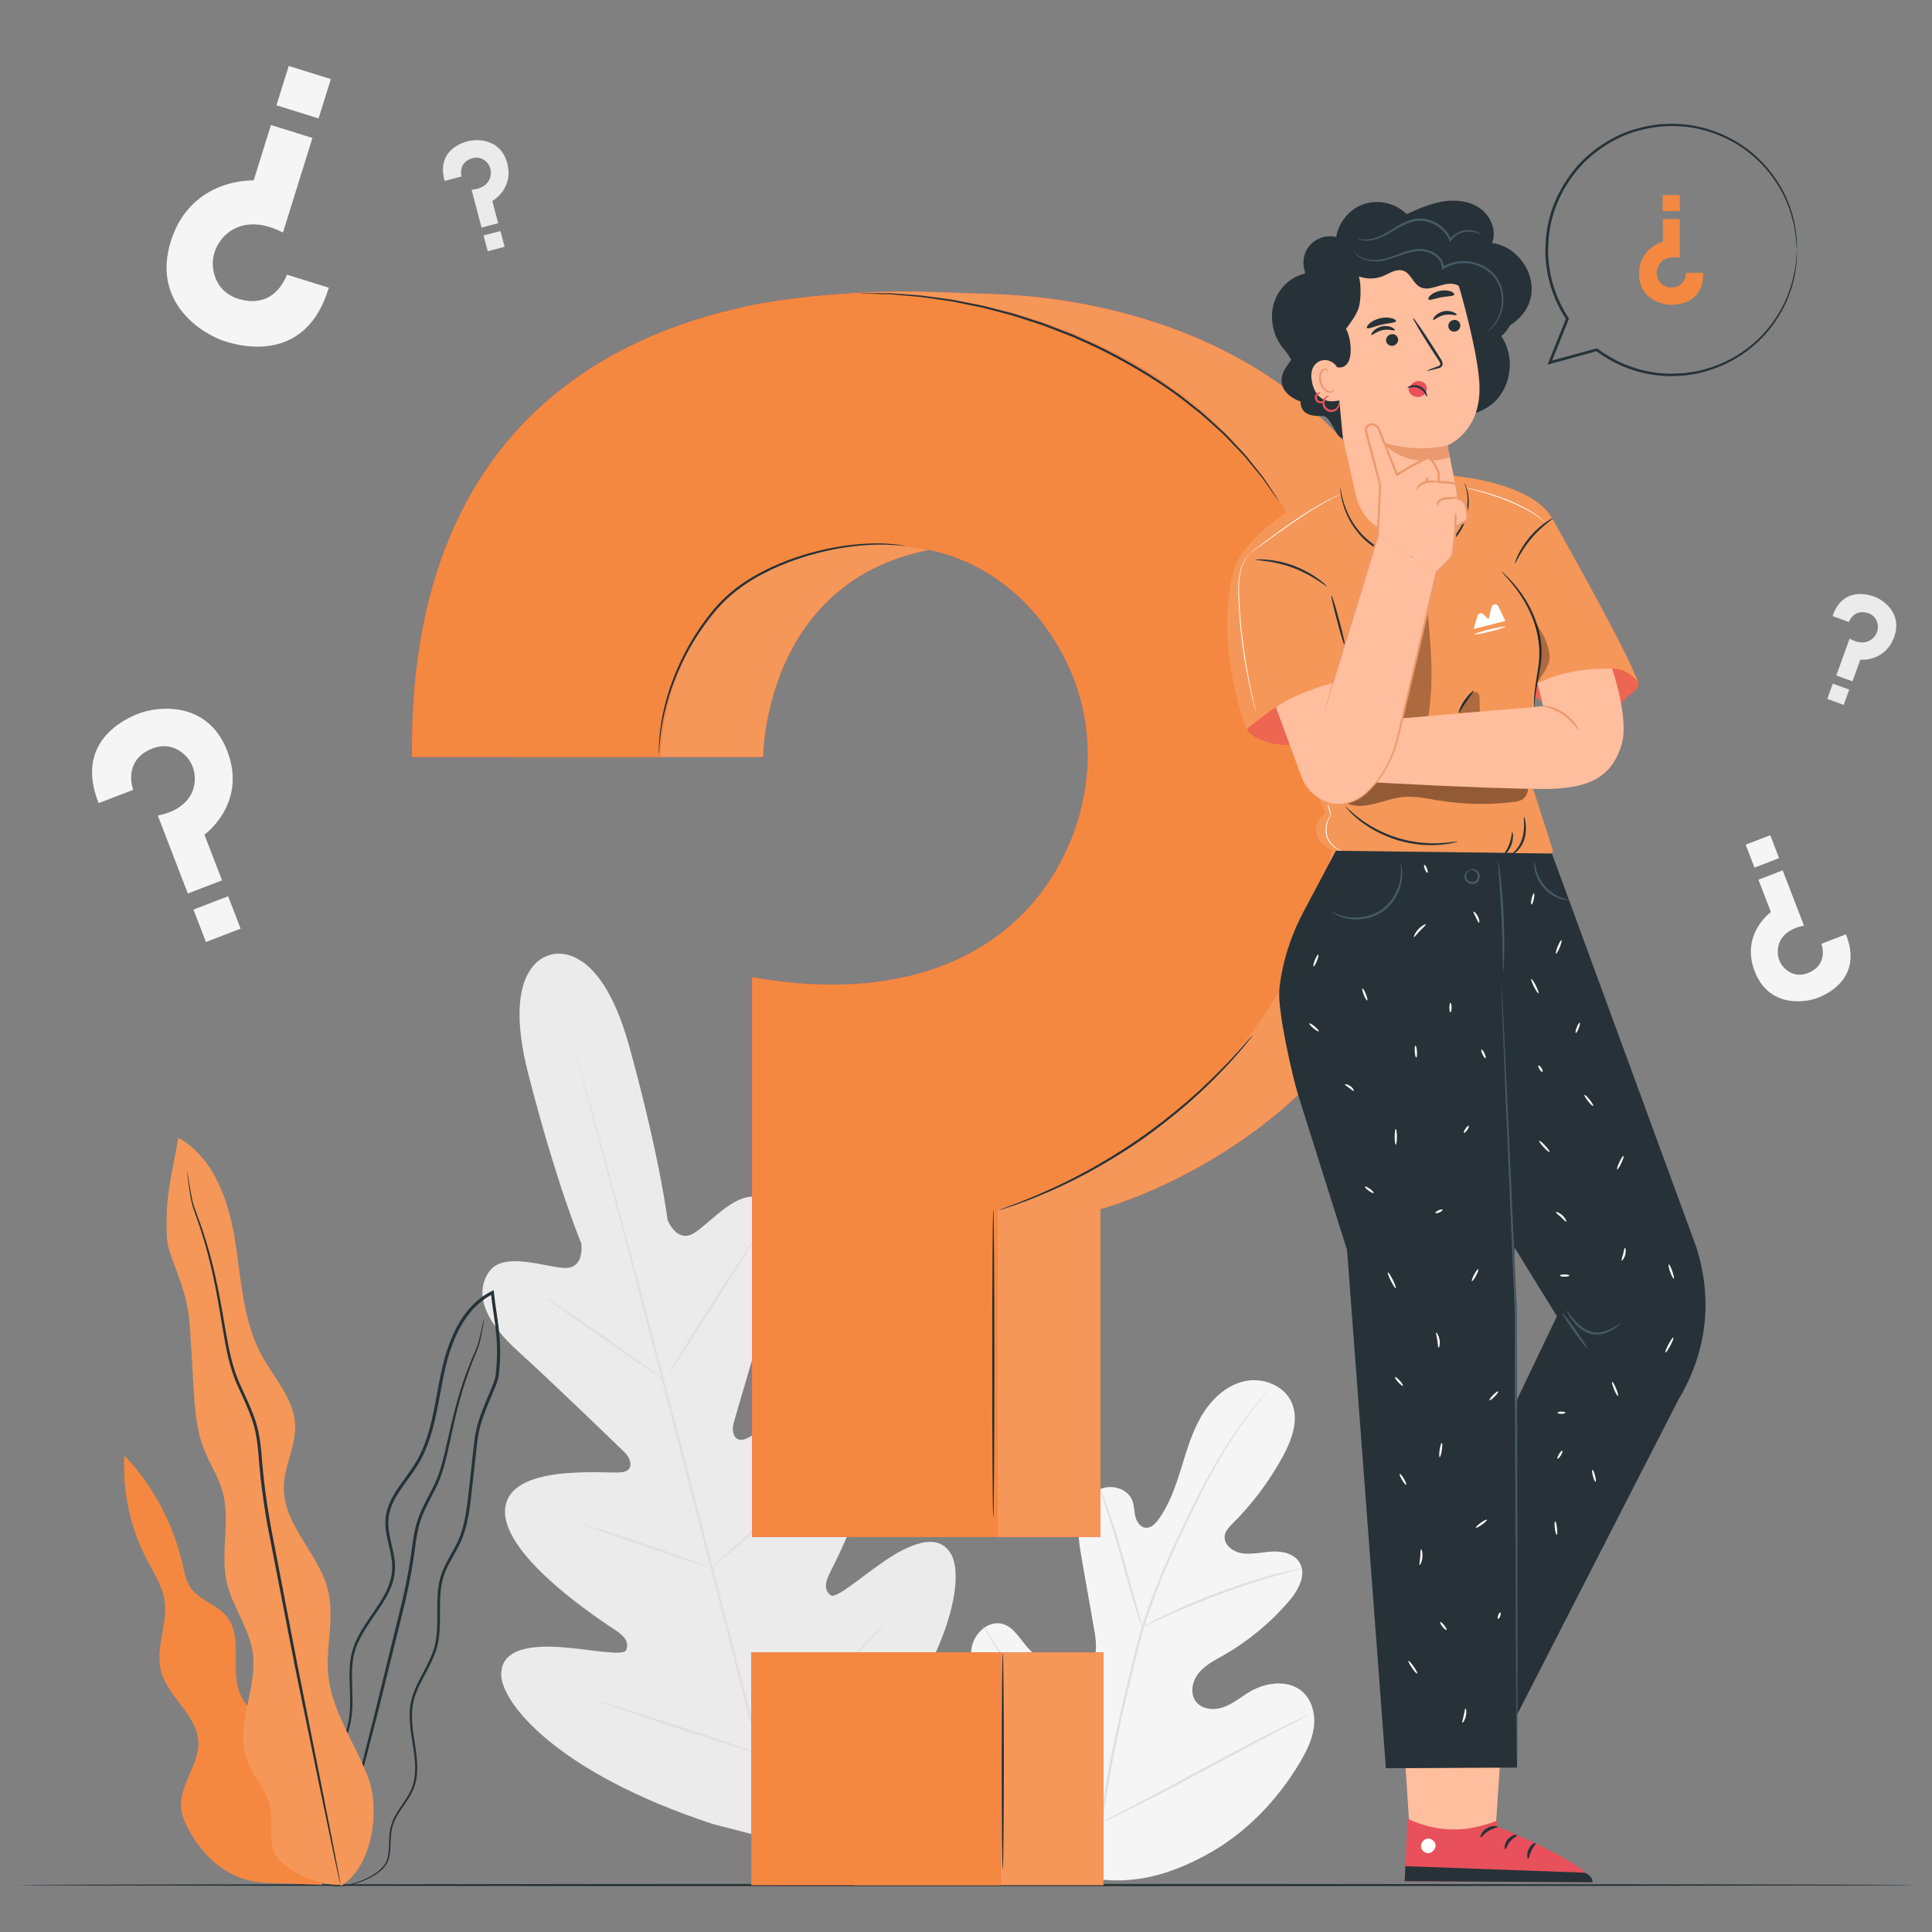 <?xml version="1.0" encoding="utf-8"?>
<!-- Generator: Adobe Illustrator 24.3.0, SVG Export Plug-In . SVG Version: 6.00 Build 0)  -->
<svg version="1.1" xmlns="http://www.w3.org/2000/svg" xmlns:xlink="http://www.w3.org/1999/xlink" x="0px" y="0px"
	 viewBox="0 0 449.37 449.37" style="enable-background:new 0 0 449.37 449.37;" xml:space="preserve">
<rect x="0" y="0" width="449.37" height="449.37" fill="#808080" stroke="none"/>
<g id="Background_Complete">
	<g>
		<g>
			<g>
				<g>
					<g>
						<path style="fill:#F5F5F5;" d="M253.12,436.74c-17.23-8.16-24.11-27.56-26.54-45.62c-0.41-3.02-1.27-6.12-0.29-8.99
							c0.98-2.87,4.01-5.23,6.9-4.42c2.4,0.67,3.81,3.1,5.42,5.03c2.14,2.57,5.01,4.51,8.17,5.53c2.08,0.67,4.54,0.87,6.25-0.48
							c2.35-1.86,2.05-5.49,1.52-8.47c-0.98-5.55-1.95-11.11-2.93-16.66c-0.52-2.98-1.05-6.02-0.6-9.01
							c0.45-2.99,2.05-5.96,4.76-7.24c2.7-1.27,6.49-0.23,7.58,2.59c0.46,1.17,0.42,2.48,0.71,3.7c0.29,1.22,1.1,2.5,2.34,2.64
							c1.25,0.15,2.3-0.9,3.04-1.92c2.57-3.53,4-7.77,5.3-11.95c1.3-4.19,2.53-8.46,4.76-12.22c2.24-3.76,5.66-7.01,9.89-7.98
							c4.23-0.96,9.23,0.9,11.02,4.91c1.79,4.02,0.06,8.7-2.03,12.56c-3.11,5.72-7.04,10.98-11.63,15.56
							c-0.83,0.83-1.72,1.72-1.9,2.89c-0.31,2.1,1.91,3.75,3.98,4.08c2.35,0.36,4.72-0.27,7.09-0.39c2.37-0.12,5.07,0.48,6.32,2.53
							c1.74,2.84-0.27,6.47-2.43,8.99c-4.31,5.04-9.49,9.32-15.23,12.6c-2.06,1.17-4.25,2.27-5.76,4.11
							c-1.51,1.84-2.12,4.7-0.7,6.62c1.43,1.92,4.28,2.13,6.51,1.32c2.23-0.81,4.07-2.41,6.12-3.61c3.84-2.24,9.18-2.85,12.4,0.24
							c2.12,2.04,2.82,5.25,2.42,8.18c-0.4,2.92-1.77,5.61-3.27,8.14c-5.27,8.82-12.63,16.45-21.58,21.35
							C271.81,436.22,263.15,438.6,253.12,436.74"/>
					</g>
				</g>
			</g>
		</g>
		<g>
			<g>
				<g>
					<g>
						<g>
							<path style="fill:#E0E0E0;" d="M255.85,424.69c1.11-9.51,3.19-19.84,5.74-30.57c0.65-2.68,1.29-5.33,1.92-7.94
								c0.64-2.6,1.26-5.18,2.04-7.67c1.52-4.98,3.37-9.65,5.25-14.04c1.89-4.38,3.84-8.47,5.69-12.29
								c1.86-3.81,3.66-7.33,5.44-10.46c3.54-6.29,6.99-11.01,9.48-14.16c1.25-1.58,2.25-2.77,2.95-3.57
								c0.33-0.38,0.6-0.68,0.79-0.9c0.18-0.2,0.28-0.3,0.28-0.29c0.01,0.01-0.07,0.12-0.24,0.33c-0.19,0.23-0.44,0.54-0.75,0.94
								c-0.66,0.82-1.64,2.04-2.86,3.63c-2.44,3.18-5.83,7.93-9.31,14.22c-1.75,3.14-3.53,6.66-5.37,10.47
								c-1.83,3.82-3.76,7.91-5.63,12.29c-1.87,4.38-3.7,9.04-5.2,13.99c-0.76,2.47-1.39,5.03-2.02,7.64
								c-0.63,2.61-1.27,5.25-1.91,7.93c-2.55,10.72-4.64,21.02-5.77,30.5"/>
						</g>
					</g>
				</g>
			</g>
		</g>
		<g>
			<g>
				<g>
					<g>
						<g>
							<path style="fill:#E0E0E0;" d="M265.7,378.47c-0.04,0.01-0.21-0.42-0.51-1.22c-0.3-0.8-0.69-1.97-1.15-3.42
								c-0.92-2.9-2.06-6.94-3.3-11.41c-1.24-4.47-2.43-8.49-3.4-11.36c-0.48-1.44-0.88-2.6-1.16-3.4c-0.28-0.8-0.42-1.25-0.39-1.27
								c0.04-0.01,0.24,0.41,0.59,1.19c0.35,0.78,0.81,1.92,1.33,3.35c1.07,2.85,2.32,6.87,3.56,11.34
								c1.21,4.41,2.31,8.4,3.15,11.45c0.39,1.37,0.71,2.53,0.98,3.46C265.63,378,265.74,378.46,265.7,378.47z"/>
						</g>
					</g>
				</g>
			</g>
		</g>
		<g>
			<g>
				<g>
					<g>
						<g>
							<path style="fill:#E0E0E0;" d="M302.84,364.82c0.01,0.04-0.53,0.19-1.5,0.44c-0.97,0.25-2.37,0.61-4.09,1.11
								c-3.45,0.97-8.16,2.48-13.29,4.38c-5.13,1.9-9.7,3.83-12.96,5.31c-1.64,0.73-2.95,1.36-3.85,1.79
								c-0.91,0.43-1.42,0.65-1.43,0.62c-0.02-0.04,0.46-0.32,1.34-0.82c0.88-0.49,2.17-1.17,3.79-1.95
								c3.23-1.58,7.79-3.57,12.93-5.48c5.15-1.9,9.9-3.36,13.38-4.23c1.74-0.45,3.16-0.76,4.15-0.94
								C302.28,364.86,302.83,364.78,302.84,364.82z"/>
						</g>
					</g>
				</g>
			</g>
		</g>
		<g>
			<g>
				<g>
					<g>
						<g>
							<path style="fill:#E0E0E0;" d="M256.21,423.91c-0.02,0.01-0.13-0.13-0.34-0.42c-0.24-0.35-0.53-0.77-0.89-1.28
								c-0.77-1.11-1.84-2.75-3.13-4.79c-2.59-4.08-6-9.83-9.67-16.22c-3.67-6.4-7.02-12.17-9.52-16.3
								c-1.22-2.01-2.23-3.66-2.98-4.88c-0.32-0.53-0.59-0.97-0.8-1.33c-0.18-0.31-0.26-0.47-0.25-0.49
								c0.02-0.01,0.13,0.14,0.34,0.42c0.24,0.35,0.53,0.77,0.89,1.28c0.77,1.11,1.84,2.75,3.13,4.79c2.59,4.08,6,9.83,9.67,16.23
								c3.67,6.39,7.02,12.17,9.52,16.3c1.22,2,2.23,3.66,2.98,4.88c0.32,0.53,0.59,0.97,0.8,1.33
								C256.14,423.73,256.22,423.9,256.21,423.91z"/>
						</g>
					</g>
				</g>
			</g>
		</g>
		<g>
			<g>
				<g>
					<g>
						<g>
							<path style="fill:#E0E0E0;" d="M304.38,398.86c0.01,0.02-0.15,0.12-0.47,0.29c-0.38,0.2-0.84,0.45-1.4,0.75
								c-1.29,0.67-3.04,1.58-5.16,2.69c-4.35,2.27-10.33,5.48-16.93,9.04c-6.6,3.56-12.62,6.71-17.02,8.9
								c-2.2,1.09-3.99,1.96-5.24,2.53c-0.58,0.26-1.05,0.48-1.44,0.65c-0.33,0.14-0.51,0.21-0.52,0.19
								c-0.01-0.02,0.15-0.12,0.47-0.29c0.38-0.2,0.84-0.45,1.4-0.75c1.29-0.67,3.04-1.58,5.16-2.69
								c4.35-2.27,10.33-5.48,16.94-9.04c6.6-3.56,12.61-6.71,17.02-8.9c2.2-1.09,3.99-1.96,5.24-2.53
								c0.58-0.26,1.05-0.48,1.44-0.65C304.2,398.91,304.38,398.85,304.38,398.86z"/>
						</g>
					</g>
				</g>
			</g>
		</g>
	</g>
	<g>
		<g>
			<g>
				<path style="fill:#EBEBEB;" d="M128.08,222.09c0,0-11.88,1.65-5.21,27.67c6.67,26.02,12.33,39.44,12.33,39.44
					s0.9,5.89-3.86,5.71c-4.75-0.18-14.44-4.04-17.73,1.09c-3.41,5.32-0.43,11.72,7.02,18.43c7.45,6.71,23.24,22,24.66,23.39
					c1.4,1.36,2.46,4.25-0.8,4.64c-3.26,0.39-26.39-2.32-27.02,8.73c-0.63,11.05,23.2,26.32,25.77,28.04
					c2.57,1.72,2.98,3.06,2.4,4.56c-0.58,1.49-8.26-0.15-14.87-0.65c-6.61-0.5-14.36,0.07-14.19,6.48
					c0.17,6.41,12.68,22.6,49.19,34.63l17.28,4.47l12.77-12.58c25.7-28.59,28.51-48.85,25.48-54.5c-3.04-5.64-10.05-2.29-15.54,1.43
					c-5.49,3.72-11.34,8.97-12.58,7.96c-1.24-1.01-1.56-2.38-0.18-5.15c1.38-2.77,14.47-27.87,8.43-37.14
					c-6.04-9.28-24.76,4.57-27.78,5.85c-3.02,1.28-3.54-1.76-3-3.63c0.54-1.91,6.65-23.03,9.78-32.55
					c3.13-9.52,2.54-16.56-3.06-19.48c-5.4-2.82-11.89,5.35-15.92,7.86c-4.03,2.52-6.18-3.04-6.18-3.04s-1.75-14.45-8.9-40.35
					c-7.14-25.9-18.53-21.26-18.53-21.26"/>
			</g>
		</g>
		<g>
			<g>
				<g>
					<path style="fill:#E0E0E0;" d="M183.05,433.03c-5.17-19.04-13.79-53.03-21.35-82.18c-7.55-29.14-14.41-55.51-19.49-74.58
						c-2.54-9.51-4.6-17.22-6.03-22.57c-0.71-2.65-1.26-4.71-1.64-6.14c-0.18-0.69-0.31-1.22-0.41-1.6
						c-0.09-0.36-0.12-0.55-0.12-0.55s0.07,0.18,0.18,0.53c0.11,0.38,0.27,0.91,0.46,1.59c0.4,1.42,0.99,3.48,1.74,6.11
						c1.5,5.31,3.62,13.01,6.2,22.53c5.17,19.04,12.09,45.4,19.64,74.54c7.55,29.15,16.12,63.16,21.19,82.22"/>
				</g>
			</g>
		</g>
		<g>
			<g>
				<g>
					<path style="fill:#E0E0E0;" d="M126.95,301.94c0.02-0.03,0.42,0.19,1.14,0.61c0.72,0.42,1.73,1.06,2.98,1.86
						c2.49,1.61,5.88,3.91,9.57,6.53c3.63,2.59,6.91,4.93,9.43,6.72c1.14,0.8,2.1,1.48,2.87,2.02c0.68,0.47,1.05,0.75,1.03,0.78
						c-0.02,0.03-0.43-0.18-1.14-0.6c-0.71-0.42-1.73-1.06-2.97-1.88c-2.48-1.63-5.83-3.98-9.52-6.6c-3.65-2.56-6.95-4.88-9.47-6.65
						c-1.14-0.8-2.1-1.47-2.88-2.01C127.3,302.26,126.93,301.98,126.95,301.94z"/>
				</g>
			</g>
		</g>
		<g>
			<g>
				<g>
					<path style="fill:#E0E0E0;" d="M155.4,319.62c-0.13-0.08,4.32-7.27,9.93-16.06c5.62-8.79,10.27-15.85,10.4-15.77
						c0.13,0.08-4.32,7.27-9.94,16.06C160.19,312.65,155.53,319.71,155.4,319.62z"/>
				</g>
			</g>
		</g>
		<g>
			<g>
				<g>
					<path style="fill:#E0E0E0;" d="M164.98,364.9c-0.02-0.03,0.32-0.35,0.95-0.92c0.72-0.63,1.62-1.42,2.7-2.36
						c2.27-1.99,5.4-4.76,8.74-7.94c3.35-3.17,6.28-6.15,8.38-8.32c0.99-1.02,1.83-1.88,2.49-2.57c0.59-0.6,0.93-0.93,0.96-0.9
						c0.03,0.03-0.26,0.4-0.8,1.05c-0.54,0.65-1.35,1.57-2.37,2.69c-2.03,2.24-4.93,5.27-8.28,8.46c-3.35,3.19-6.53,5.92-8.87,7.84
						c-1.17,0.96-2.13,1.72-2.81,2.23C165.39,364.66,165,364.93,164.98,364.9z"/>
				</g>
			</g>
		</g>
		<g>
			<g>
				<g>
					<path style="fill:#E0E0E0;" d="M135.73,354.57c0.01-0.04,0.43,0.07,1.18,0.29c0.86,0.27,1.92,0.59,3.16,0.98
						c2.66,0.85,6.33,2.06,10.37,3.43c4.04,1.37,7.69,2.64,10.32,3.58c1.22,0.45,2.26,0.83,3.11,1.15c0.73,0.28,1.13,0.46,1.12,0.49
						c-0.01,0.04-0.43-0.07-1.18-0.29c-0.86-0.27-1.92-0.59-3.16-0.98c-2.66-0.85-6.33-2.06-10.37-3.43
						c-4.04-1.37-7.69-2.64-10.32-3.58c-1.22-0.45-2.26-0.83-3.11-1.15C136.11,354.78,135.72,354.61,135.73,354.57z"/>
				</g>
			</g>
		</g>
		<g>
			<g>
				<g>
					<path style="fill:#E0E0E0;" d="M139.11,395.62c0.01-0.04,0.55,0.1,1.51,0.38c1.06,0.32,2.42,0.74,4.06,1.24
						c3.42,1.07,8.13,2.58,13.33,4.29c5.2,1.7,9.89,3.28,13.28,4.44c1.62,0.57,2.96,1.04,4,1.41c0.94,0.34,1.46,0.55,1.44,0.59
						c-0.01,0.04-0.55-0.1-1.51-0.38c-1.06-0.32-2.42-0.74-4.06-1.24c-3.42-1.07-8.13-2.58-13.33-4.29
						c-5.19-1.7-9.89-3.28-13.28-4.44c-1.62-0.57-2.96-1.04-4-1.41C139.61,395.86,139.1,395.65,139.11,395.62z"/>
				</g>
			</g>
		</g>
		<g>
			<g>
				<g>
					<path style="fill:#E0E0E0;" d="M175.92,407.42c-0.03-0.03,0.39-0.45,1.17-1.19c0.85-0.8,1.97-1.85,3.31-3.11
						c2.79-2.63,6.63-6.28,10.76-10.43c4.13-4.14,7.78-7.99,10.4-10.8c1.26-1.35,2.3-2.46,3.1-3.32c0.74-0.78,1.16-1.2,1.19-1.18
						c0.03,0.03-0.34,0.49-1.02,1.32c-0.69,0.83-1.7,2.01-2.98,3.44c-2.55,2.88-6.15,6.77-10.29,10.93
						c-4.13,4.16-8.03,7.77-10.89,10.33c-1.43,1.28-2.61,2.3-3.43,2.99C176.41,407.08,175.95,407.44,175.92,407.42z"/>
				</g>
			</g>
		</g>
	</g>
	<g>
		<path style="fill:#F5F5F5;" d="M76.48,66.92l-9.76-3.04c0,0-2.56,8.19-11.12,5.68c-4.45-1.3-5.84-4.92-6.07-7.43
			c-0.28-2.91,0.97-5.75,3.16-7.69c2.51-2.21,6.91-3.56,13.12-0.35l6.86-22l-9.65-3.01l-4.02,12.89c0,0-14.63-0.72-19.28,14.19
			c-4.45,14.27,7.31,21.58,12.79,23.29C56.71,80.76,71.29,84.2,76.48,66.92z"/>
		
			<rect x="65.52" y="16.68" transform="matrix(-0.955 -0.298 0.298 -0.955 131.702 63.001)" style="fill:#F5F5F5;" width="10.26" height="9.58"/>
	</g>
	<g>
		<path style="fill:#EBEBEB;" d="M103.42,42.08l3.91-1.03c0,0-0.87-3.28,2.53-4.24c1.76-0.5,2.99,0.42,3.59,1.21
			c0.71,0.92,0.88,2.13,0.56,3.24c-0.37,1.27-1.56,2.64-4.32,2.87l2.32,8.81l3.86-1.02l-1.36-5.16c0,0,5.05-2.83,3.47-8.8
			c-1.51-5.71-6.98-5.69-9.18-5.11C107.13,33.29,101.52,35.2,103.42,42.08z"/>
		
			<rect x="112.89" y="54.18" transform="matrix(0.967 -0.255 0.255 0.967 -10.502 31.166)" style="fill:#EBEBEB;" width="4.06" height="3.79"/>
	</g>
	<g>
		<path style="fill:#EBEBEB;" d="M426.23,143.29l3.8,1.38c0,0,1.16-3.19,4.49-2.05c1.73,0.59,2.22,2.05,2.27,3.04
			c0.06,1.16-0.48,2.25-1.39,2.98c-1.03,0.83-2.79,1.28-5.19-0.1l-3.1,8.57l3.76,1.36l1.82-5.02c0,0,5.76,0.55,7.87-5.26
			c2.01-5.56-2.5-8.65-4.64-9.43C434.28,138.18,428.58,136.56,426.23,143.29z"/>
		
			<rect x="425.69" y="159.45" transform="matrix(0.94 0.341 -0.341 0.94 80.532 -136.038)" style="fill:#EBEBEB;" width="4.06" height="3.79"/>
	</g>
	<g>
		<path style="fill:#F5F5F5;" d="M22.94,186.81l8.04-3.1c0,0-2.6-6.75,4.37-9.58c3.62-1.47,6.43,0.19,7.9,1.73
			c1.71,1.78,2.37,4.3,1.94,6.73c-0.5,2.77-2.7,5.97-8.49,7.1l6.99,18.13l7.95-3.06l-4.09-10.62c0,0,10.04-7.18,5.31-19.47
			c-4.53-11.76-16.13-10.43-20.64-8.69C28.76,167.32,17.32,172.68,22.94,186.81z"/>
		
			<rect x="46.27" y="209.75" transform="matrix(0.933 -0.359 0.359 0.933 -73.475 32.48)" style="fill:#F5F5F5;" width="8.65" height="8.08"/>
	</g>
	<g>
		<path style="fill:#F5F5F5;" d="M429.35,217.32l-5.7,2.2c0,0,1.84,4.79-3.1,6.79c-2.57,1.04-4.56-0.14-5.6-1.22
			c-1.21-1.26-1.68-3.05-1.37-4.77c0.35-1.97,1.91-4.23,6.01-5.03l-4.95-12.85l-5.64,2.17l2.9,7.53c0,0-7.12,5.09-3.76,13.8
			c3.21,8.33,11.43,7.39,14.63,6.16C425.23,231.14,433.33,227.33,429.35,217.32z"/>
		
			<rect x="406.69" y="195.34" transform="matrix(-0.933 0.359 -0.359 -0.933 863.372 235.85)" style="fill:#F5F5F5;" width="6.13" height="5.72"/>
	</g>
</g>
<g id="Background_Simple" style="display:none;">
	<path style="display:inline;fill:#EBEBEB;" d="M414.98,77.2c-23.61-35.23-63.69-60.28-106.1-60.93
		c-42.41-0.65-85.28,25.62-99.56,65.55c-6.96,19.47-7.19,40.62-11.28,60.88c-4.09,20.27-13.57,41.35-32.11,50.49
		c-25.11,12.38-54.89-1.76-82.86-0.43c-31.65,1.51-60.34,24.65-71.5,54.3s-5.74,64.25,11.25,91c16.98,26.75,44.58,45.85,74.69,55.73
		c30.11,9.87,101.07,15.61,132.47,11.39l0,0c14.8-0.64,29.48-2.99,43.68-7.21c43.18-12.84,78.33-34.39,107.55-64.71
		c34.84-36.14,56.56-84.47,61.42-134.43C446.73,156.63,438.59,112.43,414.98,77.2z"/>
</g>
<g id="Floor">
	<g>
		<path style="fill:#263238;" d="M445.45,438.45c0,0.14-98.85,0.26-220.76,0.26c-121.95,0-220.78-0.12-220.78-0.26
			s98.83-0.26,220.78-0.26C346.6,438.19,445.45,438.31,445.45,438.45z"/>
	</g>
</g>
<g id="Plant">
	<g>
		<g>
			<g>
				<g>
					<path style="fill:#F58840;" d="M67.32,412.48c0.95-3.68-1.46-7.37-4.17-10.04c-2.7-2.67-5.93-5.06-7.34-8.59
						c-2.28-5.72,0.78-13.12-3.1-17.89c-2.29-2.81-6.39-3.74-8.42-6.74c-1.06-1.57-1.41-3.5-1.83-5.36
						c-2.13-9.45-6.86-18.29-13.53-25.32c-0.46,8.41,1.39,16.94,5.31,24.4c1.57,3,3.51,5.92,4.03,9.27
						c0.85,5.43-2.19,11.03-0.85,16.37c1.53,6.1,8.38,10.19,8.71,16.47c0.27,5.31-4.35,9.97-4.01,15.28c0.15,2.26,1.2,4.36,2.36,6.3
						c4.11,6.83,10.14,11.53,19.28,11.37l11.2,0.39L67.32,412.48z"/>
				</g>
			</g>
		</g>
		<g>
			<g>
				<g>
					<g>
						<g>
							<g>
								<path style="fill:#263238;" d="M77.23,438.69c0,0,1.07,0.25,3.08-0.07c1-0.15,2.24-0.41,3.64-0.92
									c1.39-0.51,2.98-1.23,4.49-2.46c0.73-0.64,1.46-1.42,1.85-2.46c0.39-1.04,0.46-2.18,0.53-3.35
									c0.06-1.17,0.06-2.39,0.26-3.62c0.19-1.23,0.67-2.44,1.37-3.6c1.32-2.32,3.51-4.51,4.22-7.66c0.77-3.1,0.22-6.45-0.3-9.82
									c-0.52-3.36-1.02-7.02,0.26-10.52c1.2-3.5,3.66-6.66,4.88-10.61c1.22-3.99,0.65-8.28,0.91-12.51
									c0.12-2.12,0.53-4.25,1.46-6.22c0.91-1.98,2.16-3.85,3.14-5.94c1.99-4.22,2.34-9,2.88-13.68c0.27-2.36,0.53-4.75,0.8-7.15
									c0.27-2.42,0.48-4.83,1.24-7.16c0.69-2.35,1.69-4.62,2.68-6.93c0.48-1.16,1-2.33,1.3-3.62c0.22-1.32,0.28-2.56,0.36-3.85
									c0.13-2.57,0.02-5.17-0.3-7.75c-0.3-2.58-0.77-5.15-1.05-7.74c-0.02-0.15-0.03-0.31-0.05-0.45l-0.06-0.52l-0.46,0.23
									c-2.4,1.2-4.45,2.99-6.03,5.09c-1.6,2.08-2.77,4.43-3.7,6.83c-1.87,4.81-2.54,9.85-3.49,14.66
									c-0.92,4.81-2.13,9.54-4.6,13.54c-1.23,1.99-2.71,3.81-4.01,5.76c-1.3,1.93-2.44,4.05-2.78,6.38
									c-0.66,4.74,1.95,8.9,1.4,13.09c-0.19,2.08-1.02,4.03-2.04,5.81c-1.02,1.79-2.21,3.45-3.35,5.12
									c-1.13,1.67-2.21,3.36-3.01,5.17c-0.81,1.8-1.25,3.73-1.38,5.61c-0.27,3.78,0.26,7.36-0.01,10.74
									c-0.23,3.39-1.42,6.46-2.76,9.2c-1.35,2.76-2.86,5.25-4.12,7.66c-0.64,1.21-1.22,2.39-1.7,3.57
									c-0.5,1.18-0.75,2.39-0.98,3.54c-0.37,2.32-0.33,4.48-0.08,6.39c0.49,3.84,1.92,6.6,3.2,8.15c0.29,0.41,0.64,0.71,0.91,0.98
									c0.26,0.28,0.52,0.47,0.74,0.62C77,438.55,77.23,438.69,77.23,438.69c0.05-0.06-0.92-0.57-2.17-2.14
									c-1.23-1.56-2.6-4.3-3.04-8.1c-0.22-1.88-0.24-4.02,0.14-6.3c0.24-1.13,0.49-2.31,0.99-3.46c0.48-1.16,1.07-2.33,1.71-3.52
									c1.27-2.39,2.79-4.88,4.18-7.65c1.37-2.76,2.61-5.89,2.86-9.36c0.29-3.45-0.23-7.05,0.06-10.74
									c0.13-1.84,0.56-3.68,1.35-5.42c0.78-1.75,1.84-3.41,2.97-5.06c1.13-1.66,2.34-3.32,3.39-5.15
									c1.05-1.81,1.92-3.84,2.14-6.05c0.54-4.47-2.05-8.66-1.38-13.06c0.32-2.18,1.41-4.21,2.68-6.1
									c1.28-1.91,2.77-3.73,4.03-5.78c2.54-4.11,3.78-8.94,4.71-13.77c0.95-4.84,1.63-9.83,3.46-14.54
									c0.91-2.34,2.06-4.63,3.61-6.65c1.53-2.03,3.49-3.73,5.77-4.88l-0.52-0.29c0.02,0.14,0.03,0.3,0.05,0.45
									c0.28,2.62,0.75,5.19,1.05,7.74c0.31,2.55,0.42,5.1,0.3,7.63c-0.07,1.25-0.15,2.56-0.34,3.74
									c-0.27,1.18-0.78,2.34-1.26,3.49c-0.98,2.3-2,4.61-2.7,7.01c-0.78,2.39-1,4.89-1.26,7.28c-0.27,2.41-0.53,4.8-0.79,7.16
									c-0.54,4.71-0.89,9.41-2.8,13.48c-0.95,2.03-2.2,3.9-3.13,5.95c-0.96,2.04-1.39,4.29-1.5,6.45
									c-0.24,4.32,0.32,8.55-0.85,12.37c-1.16,3.81-3.6,6.99-4.84,10.6c-1.32,3.65-0.77,7.43-0.24,10.78
									c0.54,3.37,1.08,6.65,0.36,9.63c-0.65,3.01-2.78,5.18-4.12,7.57c-0.7,1.18-1.2,2.47-1.39,3.74c-0.2,1.28-0.19,2.5-0.24,3.67
									c-0.06,1.15-0.12,2.28-0.48,3.25c-0.35,0.97-1.04,1.73-1.74,2.36c-1.46,1.21-3.02,1.95-4.39,2.47
									c-1.38,0.52-2.6,0.81-3.59,0.97c-0.99,0.18-1.76,0.21-2.28,0.22C77.49,438.69,77.23,438.69,77.23,438.69z"/>
							</g>
						</g>
					</g>
				</g>
				<g>
					<g>
						<g>
							<g>
								<path style="fill:#263238;" d="M112.61,306.78c-0.01,0-0.05,0.11-0.11,0.34c-0.07,0.27-0.15,0.6-0.25,1.01
									c-0.22,0.88-0.48,2.21-0.91,3.88c-0.44,1.66-1.46,3.54-2.32,5.85c-0.9,2.29-1.82,4.95-2.66,7.94
									c-0.85,2.99-1.61,6.3-2.4,9.85c-0.82,3.55-1.63,7.35-3.58,10.94c-0.92,1.82-1.95,3.66-2.77,5.67
									c-0.84,2.01-1.3,4.22-1.61,6.43c-0.54,4.44-1.35,8.94-2.41,13.55c-2.25,9.18-4.38,17.92-6.33,25.87
									c-1.99,7.93-3.79,15.08-5.31,21.1c-1.47,5.97-2.67,10.82-3.52,14.24c-0.39,1.64-0.7,2.94-0.92,3.88
									c-0.09,0.41-0.16,0.74-0.22,1.01c-0.05,0.23-0.06,0.35-0.05,0.35c0.01,0,0.05-0.11,0.12-0.33c0.08-0.26,0.17-0.59,0.29-1
									c0.26-0.93,0.61-2.22,1.05-3.85c0.9-3.41,2.17-8.24,3.74-14.19c1.56-6.01,3.41-13.15,5.46-21.06
									c1.97-7.96,4.12-16.7,6.39-25.88c1.06-4.6,1.88-9.19,2.41-13.6c0.31-2.19,0.74-4.32,1.55-6.27
									c0.79-1.96,1.81-3.79,2.73-5.63c1.97-3.65,2.79-7.57,3.57-11.1c0.77-3.56,1.49-6.87,2.31-9.85
									c0.81-2.98,1.68-5.64,2.55-7.93c0.82-2.31,1.81-4.2,2.22-5.92c0.39-1.7,0.6-3.02,0.78-3.92c0.07-0.41,0.13-0.75,0.18-1.02
									C112.61,306.9,112.62,306.78,112.61,306.78z"/>
							</g>
						</g>
					</g>
				</g>
			</g>
			<g>
				<g>
					<g>
						<g>
							<path style="fill:#F59758;" d="M79.2,438.73c7.31-4.35,9.41-17.54,6.36-25.49s-8.39-15.2-9.21-23.67
								c-0.63-6.51,1.5-13.19-0.02-19.55c-2.05-8.59-10.43-15.24-10.33-24.06c0.05-4.95,2.87-9.61,2.65-14.56
								c-0.28-6.07-4.93-10.88-7.82-16.23c-4.42-8.18-4.71-17.86-6.22-27.03c-1.51-9.17-5.01-19-13.14-23.51
								c-1.2,7.79-3.25,13.12-2.61,23.68c0.23,3.79,4.63,11.04,5.23,19.35c0.36,4.96,0.61,9.94,0.91,14.9
								c0.3,4.83,0.61,9.76,2.34,14.28c1.33,3.47,3.46,6.61,4.45,10.19c1.85,6.73-0.58,14.02,0.92,20.84
								c1.27,5.78,5.27,10.75,6.09,16.61c1.15,8.23-4.18,16.79-1.45,24.64c1.35,3.9,4.56,7.03,5.47,11.05
								c0.71,3.12-0.06,6.43,0.58,9.56c1.03,5.05,10.67,8.98,15.81,8.66"/>
						</g>
					</g>
				</g>
				<g>
					<g>
						<g>
							<g>
								<path style="fill:#263238;" d="M43.49,272.36c-0.01,0,0,0.15,0.03,0.44c0.04,0.33,0.1,0.75,0.16,1.28
									c0.17,1.12,0.36,2.78,0.74,4.91c0.41,2.15,1.52,4.57,2.4,7.48c0.93,2.91,1.86,6.26,2.68,10.02
									c0.83,3.75,1.53,7.91,2.27,12.38c0.76,4.44,1.53,9.34,3.75,13.99c1.03,2.34,2.18,4.68,3.04,7.17
									c0.89,2.48,1.29,5.16,1.54,7.9c0.38,5.52,1.11,11.26,2.15,17.04c2.24,11.54,4.37,22.53,6.32,32.54
									c2.05,9.97,3.89,18.95,5.44,26.51c1.57,7.5,2.84,13.59,3.73,17.86c0.45,2.07,0.8,3.69,1.05,4.85
									c0.12,0.52,0.22,0.94,0.29,1.26c0.07,0.28,0.11,0.43,0.12,0.42c0.01,0-0.01-0.15-0.05-0.44c-0.06-0.32-0.13-0.74-0.22-1.27
									c-0.22-1.16-0.53-2.79-0.92-4.87c-0.84-4.28-2.03-10.38-3.51-17.9c-1.51-7.57-3.3-16.56-5.29-26.54
									c-1.92-10-4.04-20.99-6.26-32.53c-1.03-5.79-1.76-11.44-2.15-16.98c-0.26-2.76-0.68-5.52-1.6-8.06
									c-0.89-2.55-2.06-4.9-3.08-7.21c-2.2-4.59-2.98-9.37-3.77-13.83c-0.76-4.46-1.49-8.63-2.36-12.39
									c-0.86-3.76-1.82-7.12-2.8-10.03c-0.93-2.93-2.07-5.32-2.51-7.42c-0.42-2.1-0.65-3.77-0.87-4.88
									c-0.1-0.53-0.18-0.94-0.24-1.27C43.54,272.5,43.5,272.36,43.49,272.36z"/>
							</g>
						</g>
					</g>
				</g>
			</g>
		</g>
	</g>
</g>
<g id="Speech_Bubble">
	<g>
		<g>
			<path style="fill:#F58840;" d="M396.16,63.46h-3.98c0,0,0,3.34-3.47,3.4c-1.8,0.03-2.74-1.15-3.12-2.06
				c-0.44-1.05-0.31-2.25,0.28-3.22c0.68-1.11,2.15-2.13,4.84-1.65v-8.98h-3.94v5.26c0,0-5.52,1.43-5.52,7.51
				c0,5.82,5.22,7.17,7.45,7.17C390.41,70.89,396.23,70.48,396.16,63.46z"/>
			
				<rect x="386.72" y="45.37" transform="matrix(-1 -1.224647e-16 1.224647e-16 -1 777.435 94.471)" style="fill:#F58840;" width="3.99" height="3.73"/>
		</g>
		<g>
			<g>
				<g>
					<g>
						<g>
							<g>
								<path style="fill:#263238;" d="M417.96,58.13c0.01,0,0.01-0.17,0.01-0.5c-0.01-0.37-0.02-0.86-0.04-1.48
									c-0.02-0.33-0.01-0.69-0.05-1.09c-0.06-0.4-0.12-0.84-0.18-1.31c-0.07-0.47-0.14-0.98-0.22-1.52
									c-0.13-0.53-0.27-1.1-0.42-1.7c-0.62-2.39-1.67-5.29-3.6-8.25c-1.9-2.96-4.62-6.04-8.31-8.53
									c-3.7-2.45-8.35-4.34-13.58-4.84c-1.31-0.05-2.64-0.21-3.99-0.08c-0.67,0.05-1.36,0.03-2.04,0.13
									c-0.68,0.1-1.37,0.21-2.06,0.31c-2.73,0.56-5.52,1.37-8.12,2.77c-2.61,1.37-5.09,3.14-7.3,5.3
									c-2.16,2.2-4.04,4.78-5.49,7.64c-1.46,2.86-2.47,6.02-2.86,9.31c-0.16,0.82-0.16,1.65-0.21,2.48
									c-0.05,0.83-0.09,1.67-0.05,2.51c0.07,1.68,0.28,3.37,0.64,5.03c0.77,3.62,2.24,7.02,4.21,10.01l-0.03-0.3
									c-1.39,3.47-2.76,6.88-4.09,10.2l-0.24,0.6l0.63-0.17c3.74-1.03,7.38-2.03,10.91-3l-0.27-0.05
									c3.8,2.86,8.15,4.69,12.46,5.44c2.15,0.38,4.31,0.54,6.38,0.4c1.04-0.04,2.07-0.09,3.07-0.29c0.5-0.08,1-0.15,1.49-0.23
									c0.49-0.09,0.97-0.24,1.44-0.36c7.68-1.97,13.35-6.7,16.59-11.38c1.65-2.34,2.83-4.66,3.57-6.77
									c0.19-0.53,0.37-1.04,0.55-1.53c0.13-0.5,0.25-0.99,0.37-1.45c0.11-0.46,0.22-0.9,0.33-1.33c0.08-0.43,0.13-0.84,0.18-1.22
									c0.1-0.77,0.23-1.45,0.26-2.04c0.02-0.58,0.04-1.08,0.05-1.5c0.01-0.38,0.02-0.68,0.02-0.92
									C417.97,58.23,417.97,58.13,417.96,58.13c-0.01,0-0.02,0.1-0.04,0.31c-0.02,0.23-0.04,0.53-0.07,0.91
									c-0.03,0.41-0.06,0.91-0.1,1.49c-0.05,0.59-0.19,1.26-0.31,2.02c-0.55,3-1.75,7.5-5.11,12.1
									c-3.25,4.59-8.86,9.2-16.41,11.09c-0.47,0.11-0.94,0.26-1.42,0.34c-0.49,0.07-0.97,0.15-1.47,0.22
									c-0.98,0.19-1.99,0.23-3.01,0.27c-2.04,0.13-4.15-0.03-6.26-0.41c-4.22-0.76-8.47-2.56-12.19-5.37l-0.12-0.09l-0.15,0.04
									c-3.52,0.96-7.17,1.95-10.91,2.98l0.38,0.43c1.34-3.32,2.71-6.73,4.11-10.2l0.06-0.16l-0.1-0.14
									c-1.93-2.93-3.36-6.26-4.12-9.79c-0.35-1.63-0.55-3.27-0.62-4.92c-0.04-0.82-0.01-1.64,0.04-2.46
									c0.05-0.81,0.05-1.63,0.2-2.43c0.38-3.22,1.36-6.31,2.79-9.11c1.41-2.8,3.24-5.32,5.36-7.49c2.16-2.12,4.58-3.86,7.13-5.21
									c2.54-1.38,5.28-2.19,7.95-2.74c0.68-0.1,1.35-0.21,2.01-0.31c0.67-0.1,1.34-0.09,2-0.14c1.33-0.13,2.63,0.02,3.92,0.06
									c5.13,0.47,9.71,2.3,13.37,4.68c3.65,2.43,6.36,5.44,8.26,8.35c1.94,2.91,3.01,5.76,3.66,8.12
									c0.16,0.59,0.31,1.15,0.45,1.68c0.09,0.54,0.17,1.04,0.25,1.51c0.08,0.47,0.15,0.9,0.21,1.29c0.04,0.4,0.05,0.76,0.08,1.08
									c0.05,0.62,0.08,1.11,0.11,1.47C417.93,57.96,417.95,58.13,417.96,58.13z"/>
							</g>
						</g>
					</g>
				</g>
			</g>
		</g>
	</g>
</g>
<g id="Question_Mark">
	<g>
		<g>
			<g>
				<path style="fill:#E8505B;" d="M119.75,176.07h57.75c0,0,0-48.49,50.39-49.36c26.17-0.45,39.74,16.69,45.25,29.83
					c6.4,15.25,4.46,32.63-4.11,46.78c-9.8,16.15-30.89,32.38-69.81,25.52l-0.37,128.67h57.11v-76.28c0,0,80.09-20.7,80.09-108.97
					c0-84.45-68.29-102.69-105-103.87c-20.42-0.65-27.83-1.53-53.09,2.06C145.78,75.01,119.07,112.39,119.75,176.07z"/>
				<rect x="198.69" y="384.33" style="fill:#E8505B;" width="57.96" height="54.13"/>
				<rect x="198.69" y="384.33" style="fill:#F59758;" width="57.96" height="54.13"/>
				<path style="fill:#F59758;" d="M119.75,176.07h57.75c0,0,0-48.49,50.39-49.36c26.17-0.45,39.74,16.69,45.25,29.83
					c6.4,15.25,4.46,32.63-4.11,46.78c-9.8,16.15-30.89,32.38-69.81,25.52l-0.37,128.67h57.11v-76.28c0,0,80.09-20.7,80.09-108.97
					c0-84.45-68.29-102.69-105-103.87c-20.42-0.65-27.83-1.53-53.09,2.06C145.78,75.01,119.07,112.39,119.75,176.07z"/>
			</g>
			<g>
				<path style="fill:#E8505B;" d="M95.83,176.07h57.75c0,0,0-48.49,50.39-49.36c26.17-0.45,39.74,16.69,45.25,29.83
					c6.4,15.25,4.46,32.63-4.11,46.78c-9.8,16.15-31.26,30.83-70.18,23.97V357.5h57.11v-76.28c0,0,80.09-20.7,80.09-108.97
					c0-84.45-75.73-104.07-108.15-104.06C179.19,68.19,94.74,74.18,95.83,176.07z"/>
				<path style="fill:#F58840;" d="M95.83,176.07h57.75c0,0,0-48.49,50.39-49.36c26.17-0.45,39.74,16.69,45.25,29.83
					c6.4,15.25,4.46,32.63-4.11,46.78c-9.8,16.15-31.26,30.83-70.18,23.97V357.5h57.11v-76.28c0,0,80.09-20.7,80.09-108.97
					c0-84.45-75.73-104.07-108.15-104.06C179.19,68.19,94.74,74.18,95.83,176.07z"/>
				<rect x="174.77" y="384.33" style="fill:#E8505B;" width="57.96" height="54.13"/>
				<rect x="174.77" y="384.33" style="fill:#F58840;" width="57.96" height="54.13"/>
			</g>
		</g>
		<g>
			<path style="fill:#263238;" d="M210.5,126.98c0,0.02-0.3,0-0.86-0.05c-0.57-0.03-1.39-0.19-2.46-0.2
				c-2.14-0.14-5.25-0.09-9.06,0.38c-3.8,0.48-8.29,1.42-13.07,3.07c-2.38,0.86-4.85,1.84-7.28,3.13c-2.45,1.24-4.88,2.76-7.12,4.61
				c-2.26,1.83-4.17,3.97-5.83,6.16c-1.67,2.19-3.12,4.42-4.37,6.62c-2.46,4.43-4.13,8.7-5.17,12.39c-1.06,3.68-1.53,6.76-1.74,8.89
				c-0.12,1.07-0.16,1.9-0.18,2.46c-0.03,0.56-0.06,0.86-0.08,0.86c-0.02,0-0.03-0.3-0.03-0.86c0-0.57,0-1.4,0.09-2.48
				c0.15-2.15,0.56-5.26,1.58-8.98c1-3.72,2.65-8.04,5.11-12.52c1.25-2.22,2.7-4.48,4.38-6.7c1.67-2.21,3.6-4.39,5.9-6.25
				c2.28-1.88,4.74-3.41,7.22-4.66c2.46-1.3,4.96-2.28,7.36-3.13c4.83-1.65,9.36-2.56,13.19-2.99c3.83-0.42,6.97-0.42,9.11-0.21
				c1.08,0.04,1.9,0.24,2.46,0.3C210.21,126.91,210.5,126.96,210.5,126.98z"/>
		</g>
		<g>
			<path style="fill:#263238;" d="M297.51,116.67c-0.01,0-0.07-0.07-0.19-0.23c-0.13-0.18-0.3-0.41-0.51-0.7
				c-0.46-0.65-1.09-1.55-1.9-2.7c-0.42-0.58-0.85-1.25-1.38-1.94c-0.56-0.67-1.16-1.4-1.8-2.19c-0.65-0.79-1.34-1.63-2.07-2.52
				c-0.75-0.87-1.63-1.72-2.5-2.66c-0.9-0.91-1.79-1.92-2.8-2.88c-1.04-0.94-2.11-1.91-3.23-2.92c-0.56-0.5-1.11-1.03-1.71-1.53
				c-0.61-0.48-1.23-0.97-1.86-1.47c-1.27-0.98-2.53-2.04-3.9-3.03c-5.48-3.97-11.89-7.79-18.92-11.18c-1.78-0.8-3.54-1.6-5.27-2.38
				c-1.77-0.69-3.52-1.37-5.24-2.03c-1.7-0.71-3.44-1.21-5.12-1.76c-1.69-0.52-3.32-1.13-4.97-1.52c-1.64-0.43-3.23-0.85-4.78-1.26
				c-1.55-0.41-3.09-0.65-4.56-0.97c-1.48-0.28-2.89-0.64-4.28-0.82c-1.38-0.2-2.71-0.39-3.98-0.58c-2.53-0.43-4.85-0.52-6.87-0.72
				c-1.01-0.08-1.96-0.19-2.83-0.23c-0.87-0.02-1.66-0.04-2.38-0.06c-1.4-0.05-2.51-0.08-3.3-0.11c-0.35-0.02-0.64-0.03-0.86-0.04
				c-0.19-0.01-0.29-0.02-0.29-0.03c0-0.01,0.1-0.02,0.29-0.02c0.22,0,0.51-0.01,0.86-0.01c0.79,0,1.9,0,3.3,0.01
				c0.72,0.01,1.52,0.01,2.39,0.02c0.87,0.03,1.82,0.12,2.84,0.19c2.03,0.18,4.36,0.24,6.9,0.65c1.27,0.17,2.61,0.35,3.99,0.54
				c1.39,0.16,2.81,0.52,4.3,0.79c1.48,0.31,3.02,0.55,4.58,0.95c1.56,0.4,3.16,0.82,4.81,1.24c1.66,0.38,3.29,0.98,4.99,1.51
				c1.69,0.55,3.44,1.05,5.15,1.76c1.72,0.67,3.48,1.34,5.26,2.03c1.74,0.79,3.51,1.58,5.29,2.39c7.06,3.4,13.49,7.25,18.98,11.26
				c1.38,0.99,2.64,2.07,3.91,3.06c0.63,0.5,1.25,1,1.86,1.48c0.6,0.5,1.15,1.04,1.71,1.54c1.11,1.02,2.19,2.01,3.22,2.95
				c1.01,0.97,1.9,1.99,2.79,2.91c0.87,0.94,1.74,1.81,2.49,2.69c0.72,0.9,1.41,1.75,2.04,2.55c0.64,0.8,1.23,1.54,1.77,2.22
				c0.51,0.71,0.94,1.38,1.34,1.98c0.78,1.17,1.39,2.1,1.82,2.76c0.19,0.3,0.34,0.54,0.46,0.72
				C297.47,116.57,297.52,116.66,297.51,116.67z"/>
		</g>
		<g>
			<path style="fill:#263238;" d="M291.49,240.66c0.01,0.01-0.14,0.22-0.44,0.6c-0.34,0.42-0.78,0.97-1.33,1.66
				c-0.58,0.72-1.3,1.59-2.18,2.56c-0.88,0.98-1.84,2.12-3.01,3.29c-1.14,1.2-2.39,2.5-3.81,3.83c-1.38,1.37-2.94,2.74-4.57,4.2
				c-3.31,2.85-7.08,5.84-11.22,8.72c-4.16,2.85-8.3,5.31-12.14,7.39c-1.94,1-3.78,1.98-5.55,2.78c-1.75,0.85-3.41,1.56-4.94,2.2
				c-1.51,0.67-2.92,1.17-4.14,1.64c-1.22,0.48-2.29,0.84-3.17,1.13c-0.84,0.27-1.51,0.49-2.02,0.66c-0.46,0.14-0.71,0.21-0.72,0.19
				c-0.01-0.02,0.23-0.12,0.68-0.29c0.5-0.19,1.16-0.44,1.99-0.75c0.87-0.31,1.92-0.7,3.13-1.21c1.21-0.5,2.61-1.02,4.1-1.71
				c1.51-0.66,3.16-1.38,4.89-2.25c1.76-0.81,3.58-1.8,5.51-2.81c3.82-2.09,7.92-4.56,12.07-7.4c4.13-2.86,7.89-5.83,11.2-8.65
				c1.63-1.44,3.2-2.79,4.58-4.15c1.42-1.31,2.69-2.6,3.84-3.77c1.18-1.15,2.16-2.27,3.05-3.23c0.9-0.95,1.64-1.8,2.24-2.5
				c0.58-0.66,1.05-1.19,1.41-1.59C291.3,240.83,291.48,240.65,291.49,240.66z"/>
		</g>
		<g>
			<path style="fill:#263238;" d="M231.03,352.97c-0.14,0-0.26-16.06-0.26-35.87c0-19.82,0.12-35.88,0.26-35.88
				c0.14,0,0.26,16.06,0.26,35.88C231.29,336.9,231.17,352.97,231.03,352.97z"/>
		</g>
		<g>
			<path style="fill:#263238;" d="M233.23,434.78c-0.14,0-0.26-11.27-0.26-25.17c0-13.91,0.12-25.18,0.26-25.18
				c0.14,0,0.26,11.27,0.26,25.18C233.49,423.51,233.37,434.78,233.23,434.78z"/>
		</g>
	</g>
</g>
<g id="Character">
	<g>
		<g>
			<path style="fill:#E8505B;" d="M290.08,168.39c-1.01,2.01,2.73,3.64,4.88,4.29c2.16,0.65,4.46,0.58,6.7,0.46
				c2.98-0.16,6.07-0.44,8.66-1.92c2.3-1.32,4.02-3.49,5.22-5.85c1.2-2.37,1.93-4.94,2.65-7.49
				C318.2,157.88,294.57,159.43,290.08,168.39z"/>
			<g style="opacity:0.4;">
				<path style="fill:#F58840;" d="M290.08,168.39c-1.01,2.01,2.73,3.64,4.88,4.29c2.16,0.65,4.46,0.58,6.7,0.46
					c2.98-0.16,6.07-0.44,8.66-1.92c2.3-1.32,4.02-3.49,5.22-5.85c1.2-2.37,1.93-4.94,2.65-7.49
					C318.2,157.88,294.57,159.43,290.08,168.39z"/>
			</g>
			<g>
				<path style="fill:#E8505B;" d="M356.83,161.99c3.86,2.75,8.6,4.24,13.34,4.19c2.27-0.03,4.68-0.47,6.35-2
					c0.77-0.7,1.35-1.61,2.14-2.28c0.54-0.46,1.17-0.81,1.68-1.31s0.89-1.21,0.74-1.9c-0.16-0.71-0.75-1.85-1.38-2.21
					c-2.71-1.54-5.95-1.48-9.07-1.41c-3.12,0.07-6.19,0.8-9.15,1.79c-2.42,0.81-4.95,1.96-6.18,4.2"/>
				<g style="opacity:0.4;">
					<path style="fill:#F58840;" d="M381.07,158.69c-0.16-0.71-1.14-1.65-1.77-2.01c-2.71-1.54-5.56-1.68-8.68-1.61
						c-3.12,0.07-6.19,0.8-9.15,1.79c-2.42,0.81-4.95,1.96-6.18,4.2l1.54,0.92c3.86,2.75,8.6,4.24,13.34,4.19
						c2.27-0.03,4.67-0.47,6.35-2c0.77-0.7,1.35-1.61,2.14-2.28c0.54-0.46,1.17-0.81,1.68-1.31S381.22,159.38,381.07,158.69z"/>
				</g>
			</g>
			<path style="fill:#F59758;" d="M310.7,197.89l49.85,0.65c0.44,0.01,0.75-0.42,0.62-0.84l-5.85-18.24c0,0,0.86-9.11,2.05-20.08
				c1.81-16.64,4.21-37.57,4.24-37.52c-3.4-9.56-23.52-11.18-23.52-11.18l-22.93,1.36l-0.81-1.35l-6.6,3.07
				c-1.44,0.67-2.82,1.45-4.14,2.33c-4.35,2.92-14.86,9.6-16.78,17.06c-4.43,17.24,3.07,36.49,3.07,36.49l4.81-3.76
				c1.26-0.95,2.45-1.78,3.82-2.55l9.66,25.89c0,0-2.01,1.22-2.1,3.32C306.03,194.64,307.15,197.17,310.7,197.89"/>
			<g style="opacity:0.3;">
				<path d="M332.07,167.36c1.58-8.5,0.75-17.24-0.1-25.84c-2.77,7.04-2.67,14.97-5.6,21.94c-0.32,0.75-0.67,1.5-0.78,2.31
					c-0.11,0.81,0.06,1.7,0.67,2.25c0.8,0.73,1.98,0.34,3.05,0.21C330.46,168.1,331.05,167.71,332.07,167.36"/>
			</g>
			<g style="opacity:0.4;">
				<path d="M313.71,187.04c4.02,1.4,8.26-1.19,12.49-1.65c2.8-0.3,5.6,0.34,8.38,0.79c5.61,0.91,11.35,1.05,17,0.42
					c0.86-0.1,1.75-0.22,2.5-0.65s1.36-1.62,1.31-2.48c-9.41-0.97-18.83-1.54-28.24-2.51c-2.36-0.24-4.8-0.48-7.06,0.22
					c-2.85,0.88-5.04,3.12-7.04,5.32"/>
			</g>
			<path style="fill:#F59758;" d="M379.63,155.4c-4.08-9.16-18.43-34.52-18.43-34.52l-11.11,13.93l2.59,27.35
				c0,0,5.87-6.55,22.28-6.68c3.82-0.03,6.11,3.22,6.11,3.22L379.63,155.4z"/>
			<g>
				<path style="fill:#263238;" d="M312.91,150.56c-0.14,0.04-0.98-2.64-1.87-5.98c-0.9-3.34-1.51-6.08-1.37-6.12
					c0.14-0.04,0.98,2.64,1.87,5.98C312.44,147.78,313.05,150.52,312.91,150.56z"/>
			</g>
			<g>
				<path style="fill:#263238;" d="M349.25,132.95c0.02-0.03,0.39,0.29,1.03,0.87c0.62,0.6,1.51,1.5,2.48,2.72
					c1.94,2.4,4.31,6.16,5.31,10.86c0.5,2.34,0.58,4.64,0.32,6.7c-0.26,2.05-0.65,3.85-0.9,5.37c-0.26,1.52-0.42,2.76-0.5,3.62
					c-0.08,0.86-0.1,1.34-0.14,1.34c-0.03,0-0.08-0.48-0.06-1.35c0.02-0.87,0.12-2.13,0.34-3.66c0.21-1.54,0.56-3.35,0.79-5.37
					c0.23-2.01,0.13-4.25-0.35-6.53c-0.97-4.59-3.24-8.31-5.09-10.74C350.61,134.31,349.17,133.03,349.25,132.95z"/>
			</g>
			<g>
				<path style="fill:#263238;" d="M339.07,195.71c0.01,0.04-0.38,0.15-1.09,0.32c-0.35,0.09-0.79,0.19-1.3,0.25
					c-0.51,0.07-1.09,0.18-1.75,0.21c-1.3,0.13-2.86,0.12-4.58-0.03c-1.72-0.18-3.59-0.52-5.5-1.1c-1.9-0.6-3.64-1.38-5.16-2.21
					c-1.5-0.85-2.79-1.73-3.79-2.57c-0.52-0.39-0.94-0.81-1.32-1.16c-0.39-0.34-0.69-0.67-0.93-0.95c-0.49-0.54-0.74-0.85-0.72-0.87
					c0.07-0.07,1.15,1.13,3.19,2.69c1.01,0.79,2.3,1.62,3.79,2.44c1.5,0.79,3.22,1.54,5.08,2.13c1.87,0.57,3.71,0.92,5.4,1.12
					c1.69,0.17,3.22,0.21,4.51,0.14C337.48,195.99,339.05,195.6,339.07,195.71z"/>
			</g>
			<g>
				<path style="fill:#263238;" d="M354.47,190c0.06-0.01,0.26,0.53,0.38,1.46c0.12,0.92,0.14,2.25-0.27,3.64
					c-0.4,1.4-1.23,2.5-1.96,3.1c-0.73,0.61-1.29,0.8-1.32,0.75c-0.04-0.07,0.44-0.38,1.07-1.02c0.62-0.63,1.34-1.67,1.71-2.98
					C354.84,192.32,354.27,190.01,354.47,190z"/>
			</g>
			<g>
				<path style="fill:#263238;" d="M351.75,193.53c0.13-0.03,0.39,1.43-0.25,3.08c-0.63,1.65-1.81,2.55-1.89,2.44
					c-0.11-0.11,0.82-1.1,1.4-2.63C351.62,194.9,351.6,193.53,351.75,193.53z"/>
			</g>
			<g>
				<path style="fill:#263238;" d="M342.83,160.62c0.11,0.11-0.82,1.15-1.78,2.56c-0.97,1.4-1.61,2.64-1.75,2.58
					c-0.13-0.05,0.32-1.42,1.32-2.87C341.62,161.43,342.74,160.52,342.83,160.62z"/>
			</g>
			<g>
				<path style="fill:#263238;" d="M308.62,136.4c-0.06,0.06-0.85-0.57-2.21-1.46c-1.36-0.89-3.33-1.99-5.66-2.87
					c-2.33-0.86-4.54-1.32-6.15-1.54c-1.61-0.22-2.63-0.26-2.63-0.34c0-0.06,1.02-0.15,2.67-0.02c1.65,0.13,3.92,0.54,6.29,1.42
					c2.37,0.89,4.36,2.07,5.68,3.05C307.95,135.62,308.65,136.36,308.62,136.4z"/>
			</g>
			<g>
				<path style="fill:#263238;" d="M361.21,120.54c0.1,0.14-2.6,1.78-5.05,4.73c-2.48,2.92-3.65,5.86-3.8,5.79
					c-0.06-0.02,0.15-0.78,0.7-1.94c0.54-1.15,1.45-2.68,2.7-4.18c1.26-1.49,2.61-2.65,3.66-3.38
					C360.46,120.83,361.18,120.49,361.21,120.54z"/>
			</g>
			<g>
				<path style="fill:#263238;" d="M340.62,112.3c0.02-0.01,0.09,0.15,0.23,0.46c0.15,0.31,0.3,0.78,0.47,1.4
					c0.32,1.24,0.49,3.15-0.02,5.42c-0.52,2.24-1.77,4.84-4.08,6.89c-2.29,2.06-5.67,3.29-9.2,3.28c-3.54-0.02-6.87-1.24-9.29-3.1
					c-2.45-1.85-4.08-4.15-5.11-6.2c-1.02-2.07-1.49-3.89-1.7-5.15c-0.1-0.63-0.17-1.13-0.18-1.46c-0.02-0.34-0.03-0.51-0.01-0.51
					c0.05-0.01,0.11,0.7,0.39,1.94c0.27,1.24,0.79,3.01,1.83,5.02c1.06,1.98,2.67,4.21,5.07,5.98c2.36,1.79,5.58,2.94,9.01,2.97
					c3.42,0.01,6.67-1.16,8.88-3.12c2.24-1.95,3.49-4.45,4.04-6.62c0.54-2.19,0.43-4.05,0.18-5.29
					C340.87,112.97,340.56,112.32,340.62,112.3z"/>
			</g>
			<g style="opacity:0.3;">
				<path d="M344.12,162.39c-0.02-0.5-0.08-1.09-0.51-1.34c-0.27-0.16-0.62-0.12-0.91,0.02c-0.28,0.14-0.51,0.37-0.72,0.6
					c-1.21,1.31-2.06,2.59-2.67,4.27l4.9-0.42C344.17,164.48,344.15,163.43,344.12,162.39z"/>
			</g>
			<g style="opacity:0.3;">
				<path d="M360.39,152.08c-0.38-2.8-1.81-5.37-3.55-7.6c2.11,6.92,1.4,10.83,0.22,15.56l0.26-0.66
					C358.67,156.62,360.77,154.88,360.39,152.08z"/>
			</g>
		</g>
		<g>
			<g>
				<polygon style="fill:#FFBE9D;" points="350.6,384.54 347.61,429.4 328.11,429.17 325.04,382.53 				"/>
			</g>
			<g>
				<g>
					<g>
						<g>
							<path style="fill:#E8505B;" d="M348.17,423.49l0,1.3c0,0,21.98,8.85,22.21,13.02l-43.66-0.26l0.68-14.52
								C333.87,426.07,340.67,426.45,348.17,423.49z"/>
						</g>
					</g>
					<g>
						<g>
							<g>
								<path style="fill:#FFFFFF;" d="M331.79,427.7c-0.85,0.23-1.44,1.17-1.24,2.03c0.19,0.86,1.15,1.46,2,1.25
									c0.85-0.21,1.59-1.33,1.31-2.15c-0.29-0.83-1.45-1.48-2.22-1.07"/>
							</g>
						</g>
					</g>
					<g>
						<g>
							<path style="fill:#263238;" d="M326.72,437.55l0.16-3.49l41.79,1.52c0,0,1.94,0.86,1.71,2.22L326.72,437.55z"/>
						</g>
					</g>
					<g>
						<g>
							<g>
								<path style="fill:#263238;" d="M348.32,424.91c-0.01,0.21-1.07,0.3-2.13,0.98c-1.07,0.65-1.62,1.57-1.81,1.49
									c-0.2-0.04,0.13-1.32,1.42-2.12C347.08,424.45,348.37,424.72,348.32,424.91z"/>
							</g>
						</g>
					</g>
					<g>
						<g>
							<g>
								<path style="fill:#263238;" d="M352.89,426.83c0.05,0.21-0.88,0.56-1.61,1.46c-0.76,0.88-0.94,1.85-1.16,1.84
									c-0.2,0.03-0.34-1.22,0.59-2.32C351.63,426.71,352.89,426.63,352.89,426.83z"/>
							</g>
						</g>
					</g>
					<g>
						<g>
							<g>
								<path style="fill:#263238;" d="M355.46,432.33c-0.19,0.04-0.48-1.02,0.07-2.19c0.55-1.17,1.55-1.62,1.64-1.45
									c0.12,0.18-0.53,0.8-0.97,1.76C355.74,431.41,355.67,432.31,355.46,432.33z"/>
							</g>
						</g>
					</g>
				</g>
			</g>
		</g>
		<g>
			<path style="fill:#263238;" d="M347.04,56.54c1.12-2.8-0.24-6.2-2.67-7.99c-2.43-1.79-5.68-2.18-8.66-1.7
				c-2.98,0.47-5.78,1.72-8.54,2.95c-2.5-2.51-6.46-3.47-9.83-2.37c-3.37,1.1-6,4.2-6.54,7.71c-2.15-0.55-4.57,0.19-6.06,1.83
				s-1.97,4.13-1.2,6.21l13.52,4.75l14.76,25.97c4.32,3.68,11.37,3.58,15.58-0.22c4.21-3.8,5.02-10.82,1.79-15.48
				c0.83-0.73,1.52-1.61,2.07-2.56c2.34-1.45,4.17-3.7,4.78-6.4C357.33,63.53,352.86,57.22,347.04,56.54z"/>
			<g>
				<g>
					<g>
						<g>
							<g>
								<g>
									<g>
										<g>
											<g>
												<g>
													<g>
														<g>
															<g>
																<g>
																	<g>
																		<g>
																			<g>
																				<path style="fill:#FFBE9D;" d="M338.1,110.68c-0.84-4.23-1.42-7.12-1.42-7.09c0,0,7.97-3.1,7.42-14.24
																					c-0.27-5.54-2.39-14.26-4.34-21.35c-1.76-6.38-7.71-13.41-14.01-11.38l-19.04,9.3
																					c-1.91,0.62-2.25,2.41-1.8,4.37l0.03,0.96l7.41,30.66l3.13,13.7c1.39,5.83,6.99,9.64,12.92,8.78l0,0
																					C334.96,123.44,339.39,117.18,338.1,110.68z"/>
																			</g>
																		</g>
																	</g>
																</g>
															</g>
														</g>
													</g>
													<g>
														<g>
															<g>
																<g>
																	<g>
																		<g>
																			<g>
																				<g>
																					<path style="fill:#263238;" d="M339.63,75.41c0.18,0.72-0.29,1.47-1.04,1.67c-0.75,0.2-1.51-0.22-1.69-0.95
																						c-0.18-0.72,0.29-1.47,1.04-1.67C338.7,74.26,339.45,74.68,339.63,75.41z"/>
																				</g>
																			</g>
																		</g>
																	</g>
																</g>
															</g>
														</g>
														<g>
															<g>
																<g>
																	<g>
																		<g>
																			<g>
																				<g>
																					<g>
																						<path style="fill:#263238;" d="M338.81,73.28c-0.13,0.22-1.34-0.34-2.83-0.02c-1.49,0.29-2.42,1.29-2.62,1.14
																							c-0.1-0.06,0.01-0.43,0.41-0.87c0.4-0.44,1.12-0.94,2.05-1.14c0.93-0.19,1.78-0.01,2.3,0.24
																							C338.65,72.88,338.88,73.18,338.81,73.28z"/>
																					</g>
																				</g>
																			</g>
																		</g>
																	</g>
																</g>
															</g>
														</g>
													</g>
													<g>
														<g>
															<g>
																<g>
																	<g>
																		<g>
																			<g>
																				<g>
																					<path style="fill:#263238;" d="M325.16,78.72c0.18,0.72-0.29,1.47-1.04,1.67c-0.75,0.2-1.51-0.22-1.69-0.95
																						c-0.18-0.72,0.29-1.47,1.04-1.67C324.23,77.57,324.98,78,325.16,78.72z"/>
																				</g>
																			</g>
																		</g>
																	</g>
																</g>
															</g>
														</g>
														<g>
															<g>
																<g>
																	<g>
																		<g>
																			<g>
																				<g>
																					<g>
																						<path style="fill:#263238;" d="M324.43,76.8c-0.13,0.22-1.34-0.34-2.83-0.02c-1.49,0.29-2.42,1.29-2.62,1.14
																							c-0.1-0.06,0.01-0.43,0.41-0.87c0.4-0.44,1.12-0.94,2.05-1.14c0.93-0.19,1.78-0.01,2.3,0.24
																							C324.27,76.41,324.5,76.7,324.43,76.8z"/>
																					</g>
																				</g>
																			</g>
																		</g>
																	</g>
																</g>
															</g>
														</g>
													</g>
													<g>
														<g>
															<g>
																<g>
																	<g>
																		<g>
																			<g>
																				<g>
																					<path style="fill:#263238;" d="M331.96,86.21c-0.02-0.08,0.87-0.44,2.32-0.94c0.37-0.12,0.71-0.27,0.72-0.54
																						c0.03-0.29-0.21-0.67-0.49-1.07c-0.55-0.84-1.13-1.73-1.73-2.66c-2.42-3.79-4.26-6.94-4.11-7.03
																						c0.15-0.1,2.24,2.9,4.66,6.69c0.59,0.94,1.15,1.83,1.69,2.68c0.23,0.4,0.58,0.84,0.51,1.45
																						c-0.04,0.31-0.28,0.57-0.51,0.69c-0.23,0.13-0.44,0.17-0.63,0.22C332.92,86.09,331.99,86.29,331.96,86.21z"/>
																				</g>
																			</g>
																		</g>
																	</g>
																</g>
															</g>
														</g>
													</g>
													<g>
														<g>
															<g>
																<g>
																	<g>
																		<g>
																			<g>
																				<path style="fill:#EB996E;" d="M336.68,103.59c0,0-7.15,1.99-15.24-0.82c0,0,5.23,6.84,15.81,3.57
																					L336.68,103.59z"/>
																			</g>
																		</g>
																	</g>
																</g>
															</g>
														</g>
													</g>
												</g>
											</g>
										</g>
										<g>
											<g>
												<g>
													<g>
														<g>
															<g>
																<g>
																	<path style="fill:#263238;" d="M324.71,74.68c-0.1,0.43-1.63,0.42-3.37,0.85c-1.75,0.39-3.12,1.09-3.4,0.75
																		c-0.13-0.16,0.08-0.58,0.6-1.05c0.52-0.47,1.39-0.95,2.44-1.2c1.05-0.25,2.04-0.2,2.72-0.01
																		C324.39,74.2,324.75,74.48,324.71,74.68z"/>
																</g>
															</g>
														</g>
													</g>
												</g>
											</g>
										</g>
										<g>
											<g>
												<g>
													<g>
														<g>
															<g>
																<g>
																	<path style="fill:#263238;" d="M338.25,68.55c-0.24,0.4-1.52,0.31-2.98,0.6c-1.47,0.25-2.64,0.79-3,0.5
																		c-0.16-0.15-0.04-0.52,0.44-0.96c0.46-0.43,1.3-0.88,2.31-1.06c1.01-0.18,1.94-0.06,2.52,0.18
																		C338.1,68.04,338.35,68.35,338.25,68.55z"/>
																</g>
															</g>
														</g>
													</g>
												</g>
											</g>
										</g>
									</g>
								</g>
							</g>
						</g>
						<g>
							<path style="fill:#263238;" d="M311.39,58.76c0.44,2.16,1.88,4.09,3.82,5.14c1.94,1.04,4.35,1.17,6.39,0.34
								c1.58-0.64,3.22-1.85,4.82-1.27c1.69,0.61,2.22,2.86,3.79,3.74c2.24,1.26,4.94-0.92,7.5-0.7c1.98,0.17,3.51,1.71,5.06,2.95
								c1.55,1.24,3.7,2.28,5.45,1.34c-0.47-1.65-0.94-3.32-1.77-4.82c-0.83-1.5-2.07-2.84-3.66-3.46
								c-0.88-0.34-1.83-0.46-2.67-0.89c-1.81-0.93-2.61-3.03-3.93-4.57c-1.7-1.99-4.4-3.08-7-2.81c-2.17,0.22-4.22,1.31-6.39,1.22
								c-1.61-0.07-3.15-0.78-4.76-0.76c-3.13,0.05-5.49,2.8-7.23,5.4"/>
						</g>
					</g>
				</g>
				<path style="fill:#263238;" d="M321.93,61.05c-1.43-0.11-4.38-0.41-5.35-1.43c-2.1-2.22-5.24-3.38-8.04-2.64
					c-2.8,0.74-5.06,3.55-5.02,6.66c-3.43,0.74-6.33,3.59-7.3,7.17c-0.97,3.58,0.02,7.76,2.5,10.5c0.65,0.72,1.64,2.38,1.64,2.38
					s-1.29,1.61-1.78,2.7c-2.28,5.06,3.92,7,3.92,7c0.02,3.4,3.15,3.39,5.16,3.37c1.93-0.01,3.12,5.35,4.69,5.14l-1.59-16.56
					c0.19,0.08,0.43,0.13,0.73,0.13c3.79,0.07,2.8-7.1,1.57-8.96c1.07-1.43,2.15-2.89,2.84-4.57c0.69-1.69,0.74-5.9,0.15-7.67
					C317.38,64.09,322.56,61.1,321.93,61.05z"/>
				<g>
					<g>
						<g>
							<g>
								<g>
									<g>
										<g>
											<g>
												<g>
													<g>
														<g>
															<path style="fill:#FFBE9D;" d="M311.33,86.22c-0.59-2.27-3.41-3.28-5.16-1.72c-0.96,0.86-1.53,2.3-0.93,4.71
																c1.61,6.44,7.74,3.49,7.71,3.3C312.93,92.4,312.02,88.88,311.33,86.22z"/>
														</g>
													</g>
												</g>
											</g>
										</g>
									</g>
								</g>
							</g>
						</g>
					</g>
					<g>
						<g>
							<g>
								<g>
									<g>
										<g>
											<g>
												<g>
													<g>
														<g>
															<g>
																<path style="fill:#EB996E;" d="M310.38,90.57c-0.03-0.01-0.09,0.11-0.26,0.24c-0.16,0.13-0.47,0.27-0.83,0.23
																	c-0.74-0.08-1.59-1.02-1.91-2.17c-0.16-0.58-0.18-1.17-0.09-1.68c0.08-0.52,0.3-0.93,0.63-1.07
																	c0.32-0.16,0.61-0.02,0.74,0.14c0.13,0.16,0.12,0.3,0.16,0.3c0.02,0.01,0.11-0.14-0.01-0.4
																	c-0.06-0.12-0.17-0.25-0.35-0.34c-0.19-0.09-0.43-0.09-0.66-0.01c-0.49,0.16-0.82,0.73-0.92,1.29
																	c-0.13,0.57-0.12,1.24,0.06,1.89c0.37,1.29,1.34,2.33,2.33,2.37c0.48,0,0.83-0.23,0.98-0.43
																	C310.4,90.73,310.4,90.58,310.38,90.57z"/>
															</g>
														</g>
													</g>
												</g>
											</g>
										</g>
									</g>
								</g>
							</g>
						</g>
					</g>
				</g>
			</g>
			<g>
				<path style="fill:#455A64;" d="M345.86,77.23c-0.04-0.05,0.58-0.45,1.4-1.45c0.8-1,1.78-2.69,2.01-5
					c0.11-1.14,0.05-2.43-0.36-3.71c-0.41-1.27-1.15-2.56-2.29-3.55c-2.22-2.02-5.89-2.95-9.19-1.79c-0.3,0.1-0.58,0.25-0.87,0.37
					c-0.27,0.14-0.53,0.3-0.79,0.45l-0.4,0.22l-0.01-0.44c-0.01-0.78-0.3-1.53-0.81-2.1c-0.5-0.58-1.15-1.02-1.85-1.32
					c-1.4-0.62-2.91-0.63-4.29-0.31c-2.76,0.63-5.1,1.89-7.31,2.14c-2.19,0.28-4.01-0.26-4.99-1c-0.51-0.35-0.79-0.75-0.98-1
					c-0.16-0.28-0.24-0.42-0.22-0.43c0.05-0.04,0.32,0.61,1.31,1.27c0.97,0.66,2.72,1.12,4.83,0.81c1.05-0.15,2.17-0.53,3.36-0.97
					c1.19-0.44,2.47-0.96,3.9-1.28c0.72-0.15,1.47-0.27,2.26-0.23c0.78,0.04,1.57,0.22,2.33,0.54c0.75,0.32,1.47,0.8,2.04,1.45
					c0.58,0.65,0.93,1.53,0.94,2.44l-0.4-0.22c0.27-0.15,0.55-0.33,0.84-0.48c0.3-0.13,0.6-0.29,0.92-0.39
					c3.51-1.23,7.35-0.23,9.69,1.92c1.19,1.06,1.97,2.44,2.38,3.78c0.41,1.35,0.45,2.69,0.31,3.88c-0.28,2.39-1.35,4.11-2.22,5.09
					c-0.44,0.49-0.83,0.84-1.12,1.03C346.02,77.15,345.87,77.25,345.86,77.23z"/>
			</g>
			<g>
				<path style="fill:#455A64;" d="M344.55,54.63c-0.04,0.07-0.68-0.51-2.07-0.71c-0.68-0.09-1.55-0.09-2.46,0.22
					c-0.91,0.28-1.87,0.89-2.53,1.84l-0.24,0.35l-0.15-0.4c-0.81-2.16-3.17-4.21-6.1-4.53c-2.2-0.25-4.2,0.74-5.86,1.69
					c-1.68,0.98-3.21,1.94-4.65,2.4c-1.43,0.5-2.69,0.56-3.52,0.41c-0.42-0.07-0.73-0.17-0.93-0.26c-0.2-0.09-0.31-0.14-0.3-0.16
					c0.02-0.05,0.45,0.13,1.26,0.21c0.81,0.08,2-0.03,3.37-0.56c1.38-0.49,2.84-1.45,4.53-2.47c0.85-0.5,1.77-1.01,2.8-1.37
					c1.03-0.37,2.19-0.55,3.36-0.43c3.14,0.35,5.64,2.56,6.46,4.89l-0.4-0.05c0.75-1.05,1.82-1.67,2.8-1.94
					c0.98-0.3,1.9-0.26,2.61-0.13c0.72,0.14,1.24,0.4,1.57,0.6C344.41,54.47,344.56,54.61,344.55,54.63z"/>
			</g>
			<path style="fill:#E8505B;" d="M331.39,89.16c-0.45-0.44-1.13-0.58-1.76-0.51c-0.59,0.07-1.31,0.59-1.69,1.23
				c-0.01,0.01-0.02,0.02-0.03,0.04c-0.02,0.03-0.04,0.05-0.06,0.08l0.02-0.02c-0.14,0.23-0.22,0.49-0.19,0.76
				c0.06,0.59,0.51,1.09,1.04,1.35c0.84,0.42,1.96,0.3,2.62-0.38C332.02,91.03,332.06,89.82,331.39,89.16z"/>
			<g>
				<path style="fill:#263238;" d="M331.88,92.27c-0.08,0.02-0.18-0.3-0.44-0.72c-0.26-0.42-0.73-0.94-1.39-1.24
					c-0.67-0.3-1.37-0.31-1.85-0.23c-0.49,0.07-0.79,0.21-0.83,0.14c-0.04-0.05,0.21-0.31,0.74-0.5c0.52-0.19,1.35-0.25,2.16,0.11
					c0.8,0.37,1.3,1.04,1.5,1.55C331.98,91.91,331.95,92.27,331.88,92.27z"/>
			</g>
			<g>
				<path style="fill:#E8505B;" d="M311.47,93.51c0.05-0.03,0.29,0.5-0.09,1.26c-0.19,0.36-0.53,0.76-1.07,0.96
					c-0.53,0.21-1.22,0.13-1.76-0.21c-0.55-0.34-0.91-0.92-0.95-1.5c-0.05-0.57,0.17-1.05,0.41-1.38c0.52-0.67,1.1-0.68,1.1-0.62
					c0.03,0.08-0.44,0.23-0.79,0.83c-0.17,0.29-0.3,0.7-0.24,1.12c0.05,0.42,0.33,0.84,0.75,1.11c0.42,0.26,0.93,0.33,1.33,0.2
					c0.41-0.13,0.72-0.42,0.91-0.7C311.46,94,311.39,93.51,311.47,93.51z"/>
			</g>
			<g>
				<path style="fill:#E8505B;" d="M308.1,93.13c0.06,0.03-0.03,0.34-0.47,0.55c-0.21,0.1-0.51,0.16-0.83,0.08
					c-0.33-0.08-0.64-0.32-0.82-0.65c-0.18-0.33-0.21-0.73-0.1-1.04c0.11-0.31,0.32-0.53,0.52-0.65c0.42-0.25,0.73-0.15,0.72-0.09
					c0.01,0.08-0.25,0.13-0.49,0.38c-0.25,0.24-0.44,0.71-0.19,1.15c0.24,0.45,0.73,0.55,1.07,0.47
					C307.86,93.26,308.04,93.08,308.1,93.13z"/>
			</g>
		</g>
		<g>
			<path style="fill:#FFBE9D;" d="M319.1,181.94c0,0,24.76,1.44,39.39,1.57c11.34,0.1,16.39-2.91,18.65-10.19
				c1.9-6.12-2.19-17.84-2.19-17.84c-7.66,0.04-12.4,1.1-17.33,3.41l1.31,5.36l-39.92,3.44L319.1,181.94z"/>
			<g>
				<path style="fill:#EB996E;" d="M367.27,169.97c-0.14,0.09-1.3-2.08-3.74-3.71c-2.41-1.67-4.86-1.96-4.82-2.12
					c0.01-0.06,0.62-0.08,1.59,0.14c0.96,0.21,2.27,0.7,3.52,1.56c1.25,0.86,2.19,1.89,2.73,2.71
					C367.11,169.36,367.32,169.94,367.27,169.97z"/>
			</g>
			<g>
				<path style="fill:#FFBE9D;" d="M310.03,158.85L310.03,158.85c0,0-7.66,1.84-13.28,5.6l5.98,16.26c2,5.34,8.12,7.96,12.96,5.19
					c7.53-4.3,10.19-16.86,10.19-16.86l8.28-35.88l-13.71-8.59L310.03,158.85"/>
				<g>
					<path style="fill:#FFBE9D;" d="M320.44,124.57l0.55-11.8l-3.06-11.95c-0.17-0.66-0.25-1.49,0.28-1.89
						c0.56-0.42,1.4-0.4,1.85,0.06c0.84,0.86,4.84,11.35,4.84,11.35s6.07-3.65,7.15-3.82c1.08-0.18,2.43,3.09,2.52,3.34
						c0.08,0.26,0.01,2.19,0.01,2.19s3.75,0.11,4.09,0.63c0.34,0.51,0.43,3.18,0.43,3.18s1.59,0.51,1.84,1.71
						c0.26,1.2,0.77,3.18,0.02,3.62c-0.75,0.43-2.33,1.3-2.33,1.3s-0.64,6.12-0.8,6.68c-0.16,0.56-3.68,3.99-3.68,3.99
						L320.44,124.57z"/>
					<g>
						<path style="fill:#EB996E;" d="M307.69,186.14c0.02-0.03,0.37,0.21,1.15,0.47c0.77,0.26,1.98,0.49,3.53,0.28
							c1.54-0.21,3.43-0.88,5.12-2.36c1.67-1.51,3.36-3.51,4.76-6.02c0.7-1.26,1.33-2.64,1.85-4.13c0.54-1.49,0.89-3.11,1.28-4.79
							c0.79-3.37,1.63-7,2.53-10.85c1.8-7.71,3.82-16.34,6-25.63l0.02-0.07l0.05-0.05c0.69-0.68,1.38-1.37,2.07-2.08
							c0.34-0.36,0.68-0.72,1.01-1.09c0.16-0.19,0.33-0.38,0.45-0.56c0.12-0.12,0.12-0.36,0.17-0.62c0.27-2,0.48-4.07,0.7-6.15
							l0.01-0.13l0.12-0.07c0.63-0.35,1.26-0.71,1.91-1.07c0.15-0.09,0.36-0.19,0.45-0.26c0.08-0.06,0.15-0.18,0.18-0.34
							c0.07-0.3,0.05-0.68,0.01-1.04c-0.09-0.7-0.26-1.52-0.44-2.17c-0.25-0.61-0.93-1.04-1.59-1.28l-0.17-0.06l-0.01-0.17
							c-0.02-0.58-0.06-1.18-0.13-1.77c-0.03-0.3-0.07-0.59-0.13-0.88c-0.03-0.13-0.07-0.29-0.11-0.37
							c-0.03-0.07-0.02-0.02-0.06-0.06c-0.05-0.02-0.1-0.05-0.17-0.07c-1.11-0.31-2.42-0.35-3.66-0.41l-0.26-0.01l0.01-0.26
							c0.02-0.62,0.05-1.31,0.02-1.95c0.02-0.17-0.14-0.43-0.23-0.67c-0.11-0.24-0.22-0.48-0.34-0.71
							c-0.24-0.47-0.51-0.92-0.82-1.32c-0.16-0.2-0.33-0.38-0.51-0.5c-0.2-0.12-0.29-0.15-0.53-0.06c-0.46,0.16-0.94,0.41-1.41,0.65
							c-1.87,0.97-3.68,2.03-5.46,3.09l-0.26,0.15l-0.11-0.28c-0.95-2.37-1.88-4.71-2.8-7.01c-0.46-1.15-0.92-2.3-1.37-3.43
							c-0.17-0.57-0.57-0.9-1.1-1.03c-0.53-0.14-1.05,0.03-1.3,0.48c-0.12,0.21-0.18,0.47-0.15,0.71c0.03,0.22,0.14,0.56,0.2,0.83
							c0.15,0.58,0.3,1.15,0.45,1.72c0.3,1.14,0.6,2.28,0.89,3.4c0.59,2.24,1.17,4.45,1.73,6.6l0.01,0.04l0,0.04
							c-0.2,4.11-0.39,8.05-0.57,11.8l0,0.03l-0.01,0.03c-3.78,12.3-6.91,22.5-9.11,29.64c-1.1,3.54-1.97,6.33-2.57,8.25
							c-0.3,0.93-0.53,1.65-0.69,2.16c-0.16,0.49-0.26,0.74-0.26,0.74s0.06-0.26,0.19-0.75c0.15-0.52,0.36-1.24,0.63-2.18
							c0.57-1.93,1.4-4.73,2.46-8.29c2.15-7.16,5.23-17.38,8.93-29.7l-0.01,0.05c0.17-3.75,0.35-7.69,0.54-11.8l0.01,0.07
							c-0.57-2.15-1.15-4.35-1.75-6.6c-0.3-1.12-0.6-2.25-0.9-3.4c-0.15-0.57-0.3-1.15-0.46-1.72c-0.07-0.31-0.16-0.54-0.22-0.91
							c-0.04-0.35,0.04-0.71,0.22-1.02c0.18-0.31,0.46-0.56,0.81-0.68c0.35-0.12,0.7-0.11,1.03-0.03c0.33,0.08,0.65,0.23,0.92,0.47
							c0.27,0.22,0.45,0.6,0.54,0.86c0.45,1.13,0.91,2.28,1.37,3.43c0.92,2.3,1.86,4.64,2.81,7.01l-0.37-0.13
							c1.79-1.06,3.6-2.12,5.49-3.11c0.48-0.24,0.94-0.49,1.48-0.68c0.15-0.04,0.29-0.1,0.5-0.07c0.18,0.03,0.35,0.1,0.47,0.19
							c0.27,0.17,0.46,0.39,0.63,0.61c0.35,0.44,0.62,0.92,0.87,1.41c0.12,0.24,0.24,0.49,0.36,0.74c0.09,0.26,0.26,0.47,0.28,0.85
							c0.03,0.71,0,1.38-0.02,2.01l-0.25-0.27c1.29,0.07,2.53,0.09,3.82,0.44c0.08,0.02,0.17,0.07,0.26,0.11
							c0.08,0.04,0.24,0.18,0.26,0.26c0.1,0.19,0.12,0.34,0.16,0.51c0.07,0.32,0.11,0.62,0.14,0.93c0.07,0.61,0.11,1.21,0.13,1.81
							l-0.18-0.24c0.77,0.29,1.54,0.74,1.91,1.58c0.24,0.82,0.37,1.52,0.48,2.31c0.04,0.39,0.07,0.79-0.02,1.21
							c-0.04,0.21-0.15,0.45-0.36,0.62c-0.21,0.15-0.34,0.2-0.51,0.3c-0.65,0.36-1.29,0.72-1.92,1.07l0.13-0.2
							c-0.22,2.09-0.44,4.15-0.71,6.17l-0.06,0.39c-0.01,0.12-0.1,0.34-0.19,0.44c-0.16,0.23-0.33,0.42-0.49,0.61
							c-0.34,0.38-0.68,0.75-1.03,1.11c-0.69,0.72-1.39,1.41-2.08,2.09l0.07-0.12c-2.2,9.28-4.24,17.9-6.07,25.61
							c-0.92,3.85-1.78,7.48-2.58,10.84c-0.4,1.68-0.77,3.32-1.32,4.82c-0.54,1.51-1.19,2.9-1.9,4.17
							c-1.44,2.53-3.16,4.54-4.87,6.05c-1.75,1.5-3.69,2.16-5.25,2.34c-1.58,0.19-2.82-0.08-3.58-0.36
							c-0.39-0.14-0.67-0.28-0.85-0.38C307.78,186.2,307.69,186.15,307.69,186.14z"/>
					</g>
					<g>
						<path style="fill:#EB996E;" d="M334.58,112.03c0,0.07-0.34,0.11-0.87,0.14c-0.53,0.03-1.25,0.05-1.99,0.24
							c-0.74,0.19-1.34,0.56-1.7,0.91c-0.37,0.34-0.53,0.63-0.6,0.6c-0.06-0.02-0.02-0.38,0.32-0.84c0.33-0.46,1-0.95,1.84-1.17
							c0.84-0.21,1.61-0.16,2.14-0.1C334.26,111.87,334.58,111.96,334.58,112.03z"/>
					</g>
					<g>
						<path style="fill:#EB996E;" d="M331.65,112.14c-0.13-0.05-0.14-0.36-0.02-0.69c0.12-0.33,0.33-0.56,0.47-0.51
							c0.13,0.05,0.14,0.36,0.02,0.69C331.99,111.96,331.78,112.19,331.65,112.14z"/>
					</g>
					<g>
						<path style="fill:#EB996E;" d="M339.27,115.77c0,0.15-1.34,0.31-2.97,0.41c-0.81,0.07-1.41,0.36-1.65,0.8
							c-0.26,0.41-0.18,0.75-0.25,0.77c-0.05,0.05-0.32-0.34-0.08-0.94c0.11-0.28,0.36-0.59,0.71-0.79c0.35-0.2,0.78-0.3,1.2-0.35
							C337.92,115.56,339.27,115.64,339.27,115.77z"/>
					</g>
					<g>
						<path style="fill:#EB996E;" d="M338.6,119.37c0.14,0.01,0.23,0.75,0.19,1.65c-0.04,0.91-0.19,1.63-0.33,1.63
							c-0.14-0.01-0.23-0.75-0.19-1.65C338.31,120.09,338.46,119.36,338.6,119.37z"/>
					</g>
				</g>
			</g>
		</g>
		<g>
			<path style="fill:#FFFFFF;" d="M342.76,146.3l0.89-3.07c0.18-0.62,0.95-0.81,1.4-0.35l1.16,1.18l0.72-2.88
				c0.19-0.76,1.23-0.86,1.57-0.16l1.64,3.41L342.76,146.3z"/>
			<g>
				<path style="fill:#FFFFFF;" d="M350.15,145.75c0.03,0.14-1.55,0.65-3.53,1.14c-1.99,0.49-3.62,0.78-3.66,0.64
					c-0.03-0.14,1.55-0.65,3.53-1.14C348.48,145.9,350.12,145.61,350.15,145.75z"/>
			</g>
		</g>
		<g>
			<path style="fill:#FFFFFF;" d="M290.68,128.66c0.02,0.02-0.37,0.38-0.89,1.19c-0.51,0.8-1.08,2.09-1.36,3.78
				c-0.29,1.68-0.31,3.73-0.18,5.99c0.11,2.26,0.29,4.75,0.57,7.35c0.55,5.2,1.39,9.87,2.11,13.22c0.36,1.68,0.68,3.03,0.9,3.96
				c0.1,0.41,0.18,0.77,0.26,1.07c0.06,0.25,0.08,0.38,0.08,0.38s-0.05-0.12-0.12-0.37c-0.08-0.3-0.18-0.65-0.3-1.06
				c-0.25-0.93-0.59-2.27-0.96-3.95c-0.76-3.35-1.62-8.02-2.17-13.23c-0.28-2.6-0.45-5.09-0.55-7.36c-0.12-2.26-0.09-4.33,0.23-6.03
				c0.3-1.7,0.89-3,1.43-3.79C290.27,129.01,290.68,128.66,290.68,128.66z"/>
		</g>
		<g>
			<path style="fill:#FFFFFF;" d="M311.73,115.06c0,0.01-0.07,0.05-0.22,0.12c-0.2,0.1-0.42,0.2-0.66,0.31
				c-0.57,0.27-1.4,0.67-2.39,1.22c-2,1.07-4.66,2.73-7.51,4.7c-2.85,1.96-5.39,3.82-7.23,5.14c-0.85,0.6-1.58,1.12-2.2,1.55
				c-0.22,0.15-0.42,0.29-0.6,0.41c-0.14,0.09-0.21,0.14-0.22,0.13c0-0.01,0.06-0.06,0.19-0.17c0.18-0.14,0.37-0.28,0.58-0.44
				c0.6-0.45,1.32-0.99,2.16-1.61c1.83-1.35,4.34-3.23,7.2-5.19c2.86-1.97,5.54-3.61,7.56-4.65c1-0.53,1.84-0.92,2.43-1.17
				c0.25-0.1,0.47-0.19,0.68-0.28C311.64,115.09,311.73,115.06,311.73,115.06z"/>
		</g>
		<g>
			<path style="fill:#FFFFFF;" d="M359.42,121.57c-0.01,0.01-0.06-0.04-0.17-0.13c-0.14-0.12-0.29-0.25-0.45-0.39
				c-0.39-0.33-0.98-0.8-1.75-1.31c-1.53-1.04-3.81-2.21-6.43-3.25c-2.62-1.05-5.07-1.79-6.85-2.28c-0.89-0.25-1.62-0.43-2.12-0.55
				c-0.2-0.05-0.39-0.1-0.58-0.15c-0.13-0.04-0.2-0.06-0.2-0.07c0-0.01,0.07,0,0.21,0.02c0.19,0.03,0.38,0.07,0.59,0.11
				c0.51,0.1,1.24,0.26,2.14,0.49c1.8,0.45,4.26,1.18,6.89,2.23c2.63,1.05,4.92,2.25,6.43,3.32
				C358.67,120.68,359.42,121.57,359.42,121.57z"/>
		</g>
		<g>
			<path style="fill:#FFFFFF;" d="M312.01,197.9c-0.01,0.01-0.15-0.03-0.39-0.13c-0.24-0.1-0.59-0.27-0.99-0.53
				c-0.79-0.5-1.85-1.47-2.17-2.95c-0.33-1.44-0.02-2.81,0.39-3.66c0.2-0.43,0.41-0.76,0.58-0.97c0.16-0.21,0.27-0.31,0.28-0.3
				c0.03,0.02-0.36,0.47-0.72,1.33c-0.36,0.85-0.64,2.17-0.32,3.55c0.3,1.4,1.3,2.35,2.05,2.87
				C311.48,197.65,312.03,197.87,312.01,197.9z"/>
		</g>
		<g>
			<path style="fill:#FFFFFF;" d="M308.83,187.07c0.06-0.02,0.27,0.55,0.48,1.26c0.21,0.71,0.33,1.3,0.28,1.31
				c-0.06,0.02-0.27-0.55-0.48-1.26C308.9,187.68,308.77,187.09,308.83,187.07z"/>
		</g>
		<g>
			<g>
				<path style="fill:#263238;" d="M322.35,411.28l30.5-0.15l-0.55-105.46l-0.28-107.27l-41.31-0.51l-7.43,14
					c-3,5.65-5.03,11.79-5.71,18.15c-0.52,4.85,3.11,20.65,4.38,24.67l11.37,36.06L322.35,411.28z"/>
				<path style="fill:#263238;" d="M360.97,198.54l33.52,91.37c3.94,12.25,2.62,24.39-4.13,35.7l-38.91,75.95l-21.88-27.37
					l32.56-68.04l-28.7-46.5l4.83-61.01l13.52-0.22L360.97,198.54z"/>
			</g>
			<g>
				<path style="fill:#455A64;" d="M349.23,229.15c0,0,0.02,0.16,0.05,0.47c0.02,0.33,0.05,0.79,0.09,1.38
					c0.07,1.24,0.16,3.02,0.28,5.3c0.22,4.63,0.55,11.28,0.94,19.49c0.38,8.24,0.83,18.03,1.33,28.9c0.24,5.44,0.5,11.15,0.77,17.07
					c0.19,2.96,0.1,5.98,0.14,9.03c0.01,3.06,0.02,6.16,0.03,9.31c0.04,25.13,0.08,47.88,0.11,64.37
					c-0.01,8.22-0.02,14.88-0.03,19.51c-0.01,2.28-0.03,4.07-0.03,5.3c-0.01,0.59-0.02,1.05-0.02,1.38
					c-0.01,0.31-0.03,0.47-0.03,0.47s-0.02-0.16-0.03-0.47c-0.01-0.33-0.02-0.79-0.03-1.38c-0.01-1.24-0.04-3.02-0.06-5.3
					c-0.03-4.63-0.08-11.29-0.14-19.51c-0.07-16.49-0.16-39.24-0.26-64.37c-0.01-3.14-0.02-6.25-0.03-9.3
					c-0.03-3.06,0.06-6.08-0.13-9.03c-0.26-5.92-0.5-11.63-0.74-17.07c-0.46-10.87-0.87-20.67-1.22-28.9
					c-0.33-8.21-0.59-14.86-0.78-19.49c-0.08-2.28-0.14-4.06-0.18-5.3c-0.01-0.59-0.03-1.05-0.04-1.38
					C349.22,229.31,349.23,229.15,349.23,229.15z"/>
			</g>
			<g>
				<path style="fill:#455A64;" d="M348.47,200.35c0.04,0,0.11,0.35,0.21,0.99c0.1,0.64,0.23,1.58,0.36,2.73
					c0.27,2.31,0.55,5.52,0.71,9.07c0.16,3.55,0.17,6.77,0.11,9.1c-0.03,1.16-0.07,2.11-0.11,2.76c-0.04,0.65-0.09,1.01-0.12,1.01
					c-0.08,0-0.1-1.44-0.13-3.76c-0.04-2.32-0.1-5.53-0.26-9.07c-0.16-3.54-0.38-6.74-0.56-9.06
					C348.5,201.79,348.39,200.35,348.47,200.35z"/>
			</g>
			<g>
				<path style="fill:#455A64;" d="M341.74,202.4c0.05,0.07-0.52,0.33-0.68,1.14c-0.07,0.39,0.01,0.89,0.39,1.22
					c0.36,0.34,0.99,0.5,1.5,0.27c0.51-0.23,0.79-0.82,0.77-1.31c0-0.51-0.33-0.89-0.67-1.09
					C342.34,202.22,341.77,202.48,341.74,202.4c0-0.03,0.11-0.14,0.36-0.21c0.25-0.07,0.67-0.09,1.12,0.11
					c0.44,0.19,0.94,0.69,0.98,1.39c0.05,0.67-0.29,1.46-1.04,1.81c-0.76,0.33-1.58,0.07-2.05-0.4c-0.51-0.49-0.56-1.19-0.41-1.65
					c0.14-0.48,0.42-0.78,0.65-0.92C341.58,202.39,341.73,202.38,341.74,202.4z"/>
			</g>
			<g>
				<path style="fill:#455A64;" d="M325.74,200.59c0.03-0.01,0.15,0.33,0.27,0.96c0.12,0.63,0.2,1.57,0.09,2.72
					c-0.11,1.15-0.46,2.51-1.15,3.87c-0.69,1.37-1.77,2.73-3.21,3.78c-1.46,1.03-3.09,1.61-4.61,1.83
					c-1.52,0.22-2.92,0.12-4.04-0.15c-1.13-0.26-1.99-0.63-2.55-0.95c-0.56-0.32-0.83-0.54-0.82-0.57c0.05-0.1,1.23,0.74,3.44,1.16
					c2.15,0.43,5.48,0.23,8.27-1.75c2.77-2.01,4.02-5.1,4.3-7.27C326.05,202,325.63,200.61,325.74,200.59z"/>
			</g>
			<g>
				<path style="fill:#455A64;" d="M364.98,209.35c0,0.05-0.76,0.11-1.92-0.23c-1.16-0.33-2.68-1.14-3.94-2.52
					c-1.25-1.38-1.91-2.98-2.13-4.16c-0.22-1.19-0.09-1.94-0.04-1.93c0.09,0,0.1,0.73,0.4,1.85c0.29,1.11,0.97,2.59,2.15,3.9
					c1.19,1.3,2.59,2.12,3.67,2.52C364.26,209.18,364.99,209.26,364.98,209.35z"/>
			</g>
			<g>
				<path style="fill:#455A64;" d="M376.89,307.85c0.04,0.05-0.58,0.66-1.77,1.41c-0.6,0.36-1.35,0.76-2.28,0.99
					c-0.91,0.24-2.02,0.27-3.07-0.08c-2.13-0.7-3.46-2.3-4.27-3.4c-0.81-1.13-1.22-1.89-1.17-1.92c0.06-0.05,0.59,0.64,1.46,1.7
					c0.87,1.03,2.19,2.49,4.14,3.13c1.96,0.65,3.83-0.11,5-0.74C376.14,308.29,376.84,307.79,376.89,307.85z"/>
			</g>
			<g>
				<path style="fill:#455A64;" d="M369.26,313.69c-0.12,0.08-1.53-1.7-3.16-3.99c-1.63-2.29-2.85-4.21-2.73-4.29
					c0.12-0.08,1.53,1.7,3.16,3.99C368.15,311.69,369.37,313.61,369.26,313.69z"/>
			</g>
			<g>
				<path style="fill:#FAFAFA;" d="M318.01,232.7c-0.13,0.05-0.49-0.52-0.8-1.29c-0.31-0.76-0.45-1.43-0.31-1.48
					c0.13-0.05,0.49,0.52,0.79,1.29C318,231.98,318.14,232.65,318.01,232.7z"/>
			</g>
			<g>
				<path style="fill:#FAFAFA;" d="M337.37,235.47c-0.14,0-0.26-0.5-0.26-1.11c0-0.61,0.12-1.11,0.26-1.11
					c0.14,0,0.26,0.5,0.26,1.11C337.63,234.97,337.51,235.47,337.37,235.47z"/>
			</g>
			<g>
				<path style="fill:#FAFAFA;" d="M329.41,245.98c-0.14,0.01-0.3-0.6-0.35-1.37c-0.05-0.76,0.02-1.39,0.17-1.4
					c0.14-0.01,0.3,0.6,0.35,1.37C329.63,245.34,329.56,245.97,329.41,245.98z"/>
			</g>
			<g>
				<path style="fill:#FAFAFA;" d="M314.87,253.72c-0.12,0.09-0.53-0.28-1.07-0.67c-0.53-0.39-1.01-0.67-0.96-0.81
					c0.04-0.13,0.66-0.05,1.27,0.39C314.72,253.08,314.99,253.64,314.87,253.72z"/>
			</g>
			<g>
				<path style="fill:#FAFAFA;" d="M340.51,263.5c-0.12-0.08,0.03-0.52,0.34-0.97c0.31-0.46,0.65-0.77,0.77-0.69
					c0.12,0.08-0.03,0.52-0.34,0.97C340.97,263.27,340.62,263.58,340.51,263.5z"/>
			</g>
			<g>
				<path style="fill:#FAFAFA;" d="M324.65,266.26c-0.14,0-0.26-0.83-0.26-1.84c0-1.02,0.12-1.84,0.26-1.84
					c0.14,0,0.26,0.83,0.26,1.84C324.91,265.44,324.79,266.26,324.65,266.26z"/>
			</g>
			<g>
				<path style="fill:#FAFAFA;" d="M319.51,277.48c-0.08,0.12-0.61-0.12-1.17-0.53c-0.56-0.41-0.95-0.83-0.86-0.95
					c0.08-0.12,0.61,0.12,1.17,0.53C319.2,276.94,319.59,277.36,319.51,277.48z"/>
			</g>
			<g>
				<path style="fill:#FAFAFA;" d="M335.53,281.38c0.06,0.13-0.27,0.4-0.72,0.61c-0.46,0.2-0.88,0.26-0.94,0.13
					c-0.06-0.13,0.27-0.4,0.72-0.61C335.05,281.31,335.47,281.25,335.53,281.38z"/>
			</g>
			<g>
				<path style="fill:#FAFAFA;" d="M324.65,299.64c-0.13,0.06-0.65-0.71-1.15-1.73c-0.51-1.02-0.82-1.9-0.69-1.96
					c0.13-0.06,0.65,0.71,1.15,1.73C324.47,298.7,324.77,299.58,324.65,299.64z"/>
			</g>
			<g>
				<path style="fill:#FAFAFA;" d="M342.35,297.98c-0.13-0.07,0.1-0.74,0.51-1.51c0.41-0.76,0.84-1.33,0.97-1.26
					c0.13,0.07-0.1,0.74-0.51,1.51C342.91,297.48,342.48,298.05,342.35,297.98z"/>
			</g>
			<g>
				<path style="fill:#FAFAFA;" d="M334.6,313.47c-0.15-0.02-0.14-0.81-0.29-1.75c-0.14-0.94-0.4-1.69-0.26-1.75
					c0.12-0.07,0.62,0.64,0.78,1.67C335,312.67,334.74,313.5,334.6,313.47z"/>
			</g>
			<g>
				<path style="fill:#FAFAFA;" d="M326.31,322.32c-0.11,0.1-0.61-0.28-1.11-0.84c-0.51-0.56-0.84-1.09-0.73-1.19
					c0.11-0.1,0.61,0.28,1.11,0.84C326.09,321.69,326.41,322.23,326.31,322.32z"/>
			</g>
			<g>
				<path style="fill:#FAFAFA;" d="M346.45,325.68c-0.1-0.1,0.27-0.64,0.82-1.2c0.56-0.56,1.09-0.94,1.19-0.84
					c0.1,0.1-0.27,0.64-0.82,1.2C347.08,325.41,346.55,325.78,346.45,325.68z"/>
			</g>
			<g>
				<path style="fill:#FAFAFA;" d="M334.86,338.93c-0.14-0.02-0.14-0.78-0.01-1.7c0.14-0.92,0.37-1.65,0.51-1.62
					c0.14,0.02,0.14,0.78,0,1.7C335.23,338.22,335,338.95,334.86,338.93z"/>
			</g>
			<g>
				<path style="fill:#FAFAFA;" d="M327.07,345.36c-0.12,0.07-0.56-0.44-0.98-1.15c-0.41-0.71-0.65-1.34-0.53-1.41
					c0.12-0.07,0.56,0.44,0.98,1.15C326.96,344.65,327.19,345.29,327.07,345.36z"/>
			</g>
			<g>
				<path style="fill:#FAFAFA;" d="M345.85,353.48c0.08,0.12-0.43,0.63-1.14,1.14c-0.71,0.51-1.36,0.83-1.44,0.71
					c-0.08-0.12,0.43-0.63,1.14-1.14C345.12,353.68,345.76,353.36,345.85,353.48z"/>
			</g>
			<g>
				<path style="fill:#FAFAFA;" d="M330.21,364.01c-0.14-0.05,0.04-0.86,0.12-1.85c0.09-0.99,0.06-1.82,0.2-1.84
					c0.14-0.03,0.41,0.82,0.31,1.89C330.75,363.28,330.33,364.06,330.21,364.01z"/>
			</g>
			<g>
				<path style="fill:#FAFAFA;" d="M336.45,379.12c-0.11,0.09-0.53-0.25-0.94-0.76c-0.41-0.51-0.65-0.99-0.53-1.08
					c0.11-0.09,0.53,0.25,0.94,0.76C336.32,378.54,336.56,379.03,336.45,379.12z"/>
			</g>
			<g>
				<path style="fill:#FAFAFA;" d="M329.63,389.26c-0.12,0.08-0.67-0.51-1.23-1.33c-0.56-0.82-0.92-1.54-0.8-1.62
					s0.67,0.51,1.23,1.33C329.39,388.45,329.74,389.18,329.63,389.26z"/>
			</g>
			<g>
				<path style="fill:#FAFAFA;" d="M348.43,376.54c-0.13-0.05-0.12-0.42,0.03-0.83c0.15-0.41,0.39-0.7,0.52-0.65
					c0.13,0.05,0.12,0.42-0.03,0.83C348.8,376.3,348.57,376.59,348.43,376.54z"/>
			</g>
			<g>
				<path style="fill:#FAFAFA;" d="M340.14,400.69c-0.13-0.07,0.12-0.78,0.31-1.67c0.2-0.89,0.28-1.64,0.42-1.65
					c0.14-0.01,0.3,0.79,0.08,1.76C340.75,400.1,340.26,400.76,340.14,400.69z"/>
			</g>
			<g>
				<path style="fill:#FAFAFA;" d="M345.53,246.14c-0.13,0.06-0.45-0.34-0.71-0.9c-0.26-0.56-0.37-1.06-0.24-1.12
					c0.13-0.06,0.45,0.34,0.71,0.9C345.55,245.58,345.66,246.08,345.53,246.14z"/>
			</g>
			<g>
				<path style="fill:#FAFAFA;" d="M331.65,215c0.08,0.13-0.62,0.69-1.37,1.49c-0.75,0.79-1.27,1.53-1.4,1.46
					c-0.12-0.06,0.21-0.96,1.02-1.82C330.7,215.27,331.59,214.88,331.65,215z"/>
			</g>
			<g>
				<path style="fill:#FAFAFA;" d="M344.01,214.63c-0.14,0.03-0.38-0.56-0.73-1.25c-0.34-0.69-0.67-1.23-0.56-1.33
					c0.1-0.1,0.65,0.34,1.03,1.1C344.13,213.9,344.15,214.61,344.01,214.63z"/>
			</g>
			<g>
				<path style="fill:#FAFAFA;" d="M305.52,224.79c-0.13-0.05,0-0.72,0.31-1.48c0.3-0.77,0.66-1.34,0.79-1.29
					c0.13,0.05,0,0.72-0.31,1.48C306,224.27,305.65,224.84,305.52,224.79z"/>
			</g>
			<g>
				<path style="fill:#FAFAFA;" d="M306.76,239.89c-0.09,0.11-0.66-0.21-1.27-0.72c-0.61-0.51-1.03-1.01-0.94-1.12
					c0.09-0.11,0.66,0.21,1.27,0.72C306.43,239.28,306.85,239.78,306.76,239.89z"/>
			</g>
			<g>
				<path style="fill:#FAFAFA;" d="M332.02,203.01c-0.13,0.05-0.41-0.32-0.61-0.83c-0.2-0.51-0.26-0.97-0.13-1.02
					s0.41,0.32,0.61,0.83C332.1,202.5,332.16,202.96,332.02,203.01z"/>
			</g>
			<g>
				<path style="fill:#FAFAFA;" d="M356.21,210.39c-0.14-0.03-0.13-0.63,0.03-1.35c0.16-0.71,0.4-1.26,0.54-1.23
					c0.14,0.03,0.13,0.63-0.03,1.35C356.59,209.87,356.35,210.43,356.21,210.39z"/>
			</g>
			<g>
				<path style="fill:#FAFAFA;" d="M361.9,221.82c-0.13-0.05,0.05-0.8,0.4-1.67c0.36-0.87,0.75-1.52,0.89-1.47
					c0.13,0.05-0.05,0.8-0.4,1.67C362.43,221.22,362.03,221.88,361.9,221.82z"/>
			</g>
			<g>
				<path style="fill:#FAFAFA;" d="M357.84,231.04c-0.13,0.06-0.6-0.63-1.06-1.54c-0.46-0.92-0.73-1.71-0.6-1.78
					c0.13-0.06,0.6,0.63,1.06,1.54C357.7,230.18,357.97,230.98,357.84,231.04z"/>
			</g>
			<g>
				<path style="fill:#FAFAFA;" d="M366.51,240.26c-0.13-0.05-0.04-0.63,0.22-1.29c0.25-0.66,0.57-1.16,0.7-1.11
					c0.13,0.05,0.04,0.63-0.22,1.29C366.96,239.82,366.64,240.31,366.51,240.26z"/>
			</g>
			<g>
				<path style="fill:#FAFAFA;" d="M358.76,249.3c-0.12,0.08-0.43-0.19-0.68-0.6c-0.25-0.41-0.36-0.8-0.24-0.88
					c0.12-0.08,0.43,0.19,0.68,0.6C358.78,248.83,358.88,249.22,358.76,249.3z"/>
			</g>
			<g>
				<path style="fill:#FAFAFA;" d="M360.41,267.93c-0.11,0.1-0.73-0.4-1.39-1.11c-0.66-0.71-1.11-1.37-1.01-1.47
					c0.11-0.1,0.73,0.4,1.39,1.11C360.07,267.17,360.52,267.83,360.41,267.93z"/>
			</g>
			<g>
				<path style="fill:#FAFAFA;" d="M370.56,257.23c-0.11,0.09-0.66-0.42-1.22-1.13c-0.56-0.71-0.92-1.36-0.81-1.45
					c0.11-0.09,0.66,0.42,1.22,1.13C370.31,256.49,370.68,257.14,370.56,257.23z"/>
			</g>
			<g>
				<path style="fill:#FAFAFA;" d="M376.13,272c-0.13-0.06,0.1-0.81,0.51-1.68c0.41-0.86,0.85-1.52,0.98-1.45
					c0.13,0.06-0.1,0.81-0.51,1.68C376.7,271.41,376.26,272.06,376.13,272z"/>
			</g>
			<g>
				<path style="fill:#FAFAFA;" d="M364.29,284.15c-0.13,0.08-0.59-0.48-1.24-1.07c-0.64-0.59-1.23-1.01-1.16-1.15
					c0.06-0.13,0.81,0.11,1.52,0.76C364.12,283.35,364.42,284.08,364.29,284.15z"/>
			</g>
			<g>
				<path style="fill:#FAFAFA;" d="M365.03,296.69c0,0.14-0.5,0.26-1.11,0.26c-0.61,0-1.11-0.12-1.11-0.26s0.5-0.26,1.11-0.26
					C364.54,296.43,365.03,296.55,365.03,296.69z"/>
			</g>
			<g>
				<path style="fill:#FAFAFA;" d="M377.2,293.19c-0.13-0.08,0.13-0.7,0.32-1.49c0.2-0.78,0.27-1.45,0.42-1.46
					c0.14-0.02,0.31,0.72,0.09,1.59C377.81,292.7,377.32,293.26,377.2,293.19z"/>
			</g>
			<g>
				<path style="fill:#FAFAFA;" d="M389.29,297.39c-0.14,0.05-0.51-0.65-0.82-1.56c-0.32-0.91-0.47-1.69-0.33-1.74
					c0.14-0.05,0.5,0.65,0.82,1.56C389.28,296.57,389.43,297.34,389.29,297.39z"/>
			</g>
			<g>
				<path style="fill:#FAFAFA;" d="M387.37,314.59c-0.13-0.07,0.18-0.91,0.69-1.87c0.51-0.97,1.02-1.7,1.15-1.63
					c0.13,0.07-0.18,0.91-0.69,1.87C388.01,313.92,387.49,314.66,387.37,314.59z"/>
			</g>
			<g>
				<path style="fill:#FAFAFA;" d="M376.33,324.7c-0.13,0.05-0.54-0.64-0.92-1.55c-0.37-0.91-0.57-1.69-0.44-1.75
					c0.13-0.05,0.54,0.64,0.92,1.55C376.27,323.86,376.47,324.64,376.33,324.7z"/>
			</g>
			<g>
				<path style="fill:#FAFAFA;" d="M364.11,328.59c0,0.14-0.41,0.26-0.92,0.26c-0.51,0-0.92-0.12-0.92-0.26s0.41-0.26,0.92-0.26
					C363.7,328.33,364.11,328.45,364.11,328.59z"/>
			</g>
			<g>
				<path style="fill:#FAFAFA;" d="M371.12,344.64c-0.14,0.04-0.42-0.55-0.62-1.32c-0.2-0.76-0.26-1.41-0.12-1.45
					c0.14-0.04,0.42,0.55,0.62,1.32C371.2,343.95,371.26,344.6,371.12,344.64z"/>
			</g>
			<g>
				<path style="fill:#FAFAFA;" d="M362.27,339.29c-0.12-0.07,0.02-0.55,0.33-1.06c0.31-0.51,0.65-0.86,0.78-0.79
					c0.12,0.07-0.02,0.55-0.33,1.06C362.74,339.01,362.39,339.36,362.27,339.29z"/>
			</g>
			<g>
				<path style="fill:#FAFAFA;" d="M362.08,356.99c-0.14,0.02-0.34-0.67-0.44-1.54c-0.1-0.87-0.07-1.58,0.07-1.6
					c0.14-0.02,0.34,0.67,0.44,1.54C362.26,356.26,362.22,356.97,362.08,356.99z"/>
			</g>
		</g>
	</g>
</g>
</svg>
